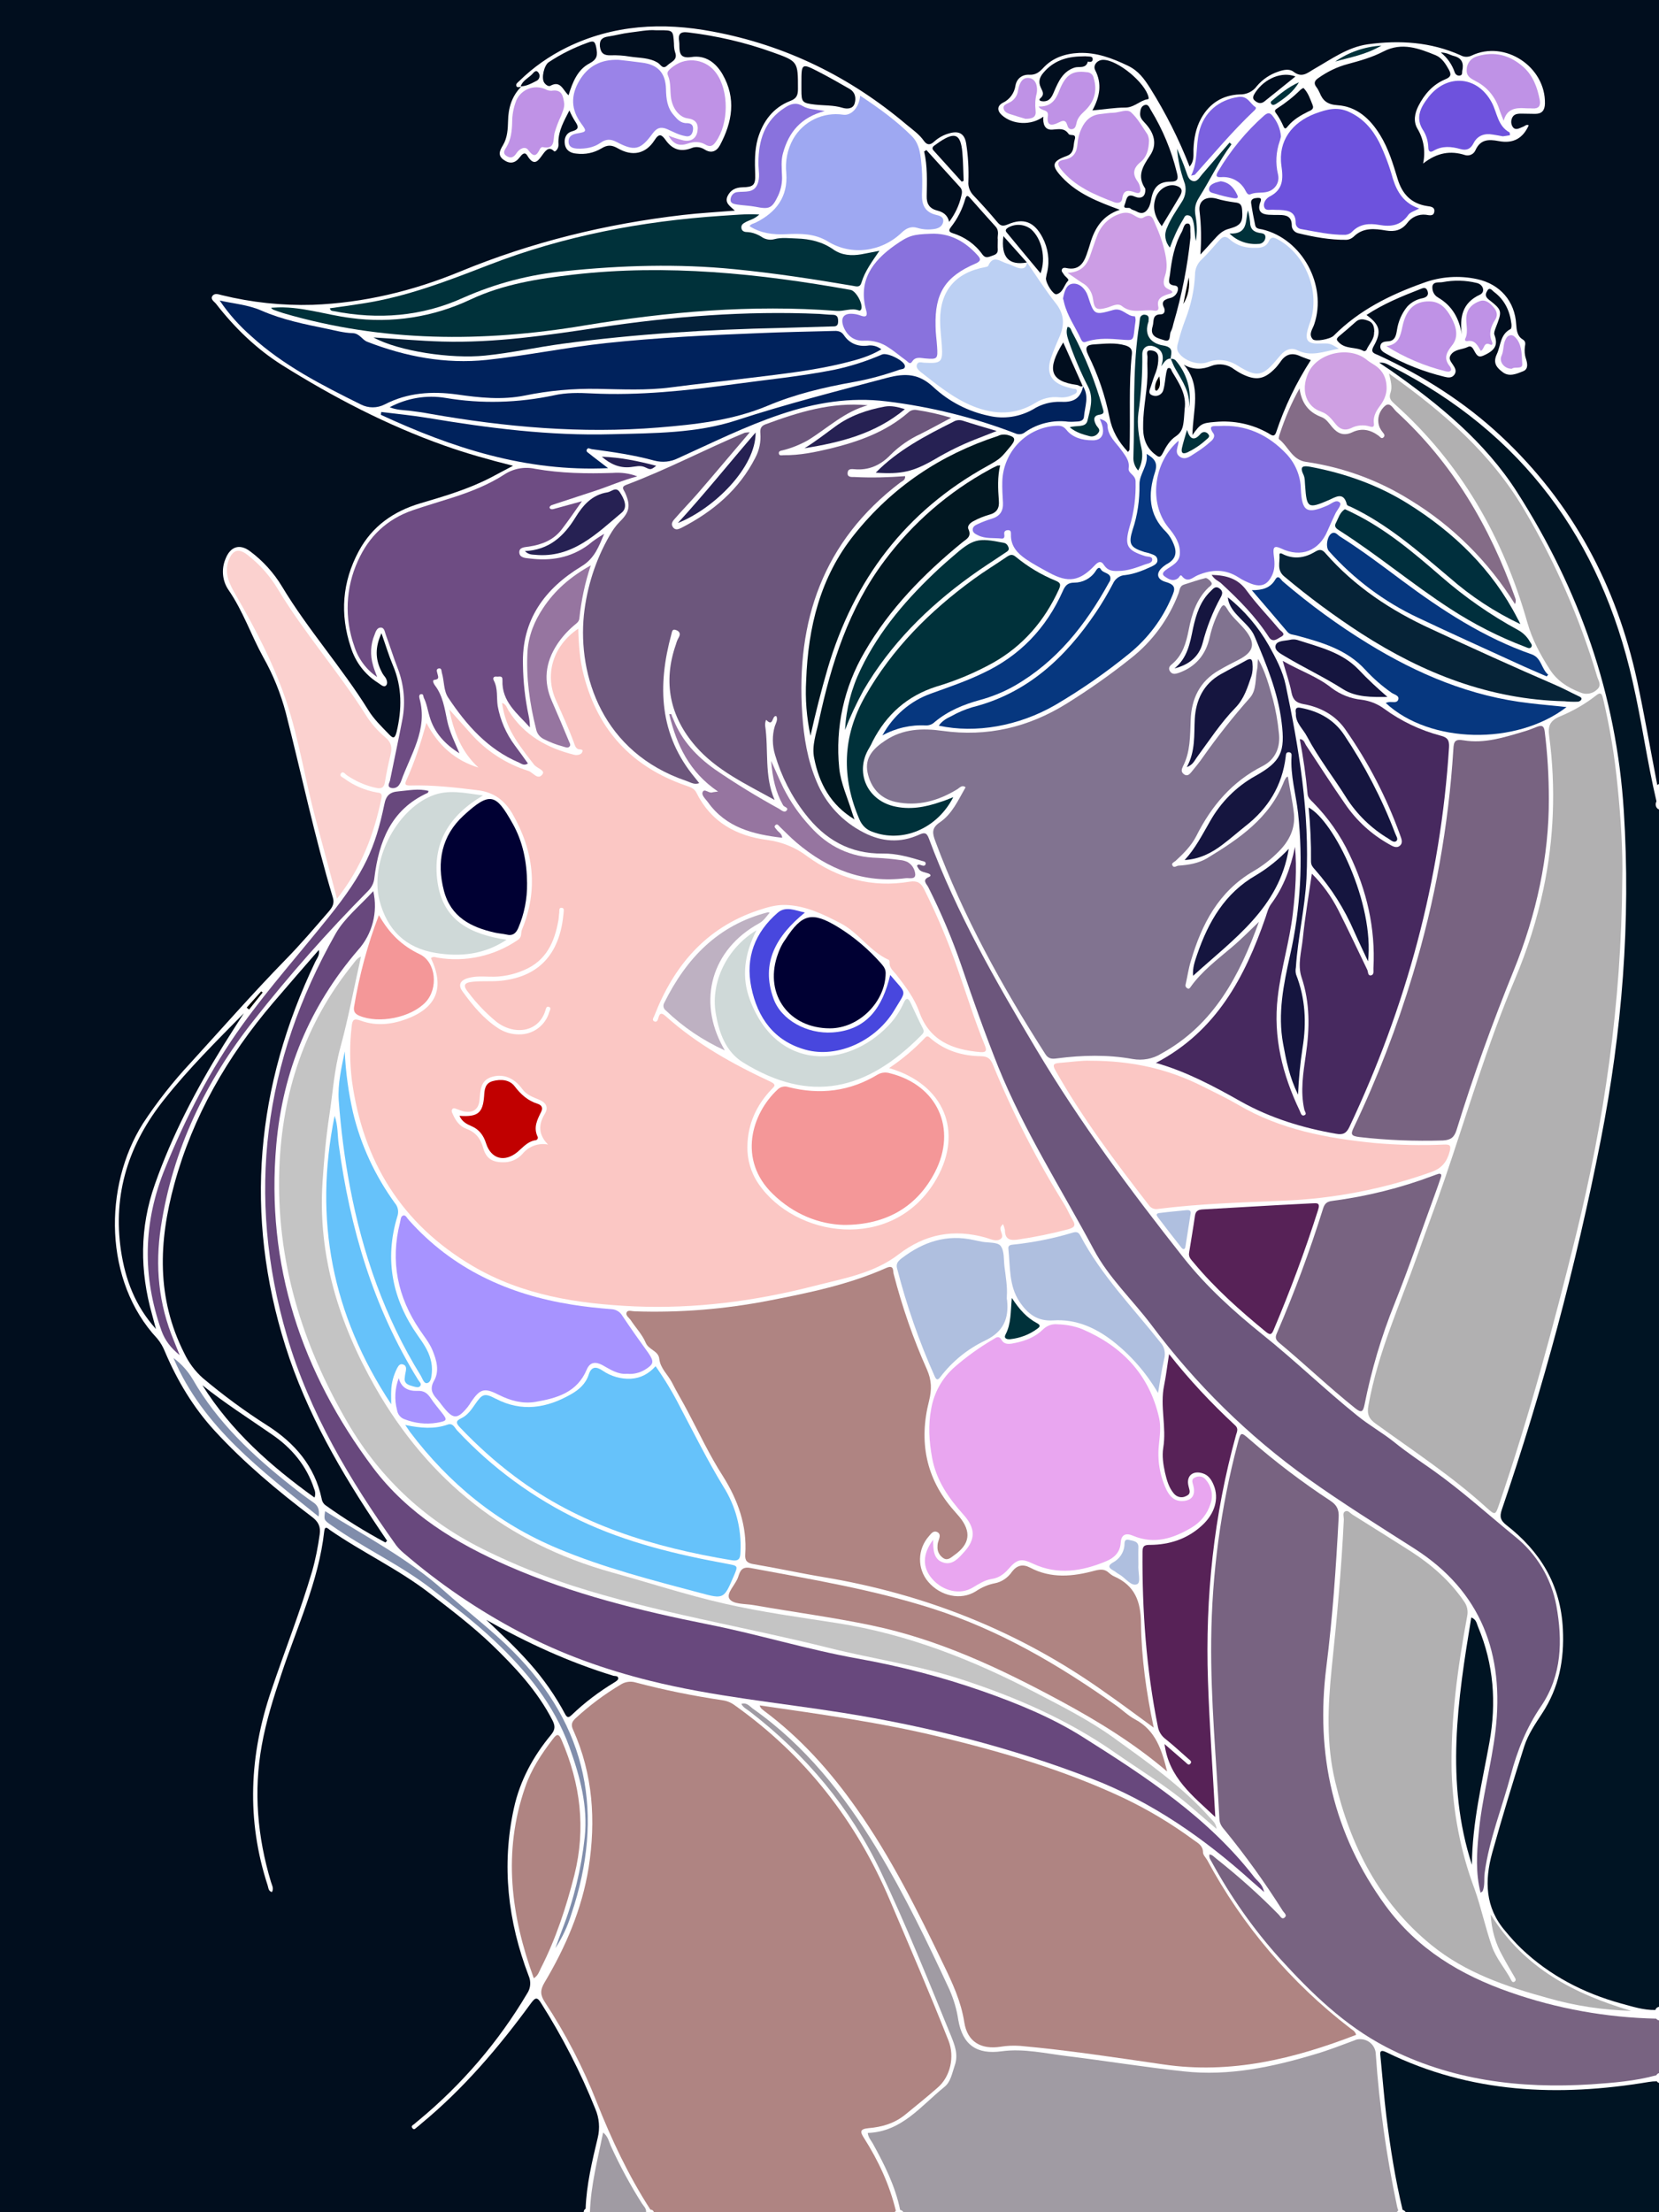 <?xml version="1.0" encoding="utf-8"?>
<!-- Generator: Adobe Illustrator 25.4.0, SVG Export Plug-In . SVG Version: 6.00 Build 0)  -->
<svg version="1.1" baseProfile="tiny" id="图层_1"
	 xmlns="http://www.w3.org/2000/svg" xmlns:xlink="http://www.w3.org/1999/xlink" x="0px" y="0px" viewBox="0 0 768 1024"
	 overflow="visible" xml:space="preserve">
<g>
	<polygon points="271.1,1024 273.1,1024 273.1,1024 	"/>
	<polygon points="299.1,1024 302.1,1024 302.1,1024 	"/>
	<path fill="#6C567C" d="M645.5,667.6c-5.6-4.5-11.8-7.9-17.4-12.5c-14.9-12-28.7-25.4-43.7-37.4c-13.3-10.7-25.9-22.1-36.5-35.5
		c-24.4-30.9-47.9-62.5-68.1-96.4c-18.8-31.5-37-63.2-49.8-97.7c-1.1-3-2.3-2.7-4.6-1.7c-8.6,3.9-17.2,3.3-25.5-1
		c-9.9-5-17.7-13.4-21.9-23.7c-4.2-9.9-5.9-20.4-6.6-31c-3-43.4,9.7-80.2,45.3-107.3c0.9-0.7,2.5-1.1,2.3-3
		c-7.8,0.6-15.7,0.8-23.5,0.4c-1.4,0-3.4,0.2-3.1-2.1c0.2-1.8,1.8-1.6,3.2-1.5c6.6,0.6,12.1-1.9,16.6-6.6c4-4,8.7-7.3,13.9-9.7
		c4.6-2.3,9.1-4.8,14.2-7.5c-5.2-1.6-10.5-2.8-15.8-3.6c-1.5-0.3-3,0.1-4.1,1.2c-10.4,9-22.9,13.4-35.9,16.6
		c-7.1,1.7-14.3,3.2-21.7,3.1c-0.8,0-1.9,0.4-2.2-0.6c-0.4-1.4,1.1-1.5,1.9-1.7c4-1,7.9-2.6,11.5-4.6c9.1-5.6,17-13.3,27.7-16.2
		c-16.8-1.6-32.1,3.2-47.3,8.8c-2.2,0.8-2.6,2.2-2.4,4.3c0.3,3.8-0.5,7.7-2.3,11.1c-7.5,14.8-19.6,25-34.2,32.5
		c-1.4,0.7-2.9,1.3-4-0.3s0-2.9,1-4c3.4-3.9,7-7.6,10.4-11.5c8-9.2,15.8-18.6,24.2-28.4c-0.8,0-1.5,0.1-2.3,0.2
		c-18.4,7.7-36.1,17.1-54.8,24.1c-2.7,1-1.3,2.2-0.6,3.7c2.6,5.9,2.1,8.9-2.5,13.4c-1.9,1.9-3.4,4.1-4.7,6.4
		c-6.5,11.3-10.5,23.8-11.9,36.8c-2.8,28,8.5,63.6,47.5,76.8c1.8,0.6,3.6,1.9,5.9,1c-0.7-0.9-1.3-1.6-1.9-2.4
		c-16.7-20-17.5-42.7-11-66.5c0.3-1,0.3-2.6,2-2c1.6,0.5,2.5,1.6,1.4,3.5c-0.6,1-1,2.1-1.3,3.2c-6.1,17.4-2.8,33.4,9.1,47.1
		c9.8,11.3,23.5,17.6,36.6,24.9c-4.9-11.2-2.7-23.1-4.4-34.5c-0.1-0.9,0.3-2.8,0.6-2.5c3.3,3.5,2.5-2.4,4.6-1.8
		c0.8,1.6-0.2,3.2-0.7,4.6c-1.3,4.3-1.2,9,0.1,13.3c2.9,9.9,7.6,19.2,14,27.4c9.1,11.8,20.6,18.5,35.9,18.3
		c6.2-0.1,12.2,1.6,18.1,3.4c0.7,0.2,1.9,0.3,1.7,1.4c-0.2,1.1-1.2,0.9-2,0.6c-0.7-0.2-1.5-0.7-2,0.3c1.3,2.4,1.3,2.4,5.2,3.5
		c1,0.3,1.6,1.1,0.4,1.6c-3.4,1.4-1.2,3.2-0.4,4.7c6,11.9,11.2,24.2,15.5,36.8c5.3,15.6,10.8,31.1,16.9,46.4
		c12,29.7,29.3,56.6,44.3,84.7c6.9,13,17.9,23.2,26.7,34.9c20.4,27.3,44.8,51.3,72.5,71.1c16,11.4,32.7,21.8,49.3,32.4
		c30.9,19.8,41.6,48.9,37.4,84.3c-1.9,16-6.4,31.7-7.8,47.8c-0.9,9-1.4,18,0.9,27.1c0.5-0.4,0.9-0.5,1-0.8c1.1-2.7,0.5-5.6,0.9-8.4
		c2.1-15.6,8.1-30.2,12.1-45.3c3-11.3,7.3-22,14-31.8c9.7-14.3,10-30.4,7.1-46.5c-2.3-12.6-9.1-24-19.1-32
		c-12.5-10.2-24.5-21.1-37.7-30.5C657.6,676.5,651.3,672.3,645.5,667.6z"/>
	<path fill="#001423" d="M681.4,863.2c0.1-19.3,4.7-37.9,8.1-56.7c3.3-18.3,2-36.1-5.2-53.3c-0.7-1.6-0.8-3.6-3.2-4.5
		C674.8,786.9,669,825.1,681.4,863.2z"/>
	<path fill="#B1B0B1" d="M672,820c-0.5-24.2,2.8-48.2,7.2-71.9c0.5-2.4,0-4.9-1.5-6.9c-6.5-9.5-15-16.9-24.6-23.1
		c-9-5.7-18-11.4-27-17c-1.1-0.7-2.1-2.2-3.4-1.5s-0.6,2.4-0.6,3.7c-1.1,23-3.2,45.8-5.6,68.7c-1.8,17.6-2.6,35.2,1.6,52.7
		c7.1,29.8,20.4,56,44.5,75.6c15.8,12.9,34.8,19.3,54.1,24.6c12.5,3.6,25.4,5.5,38.4,5.9c-26.1-7.8-49.4-19.5-65-44.6
		c0.3,6.8,2.2,13.5,5.6,19.4c1.7,3.2,3.6,6.4,5.4,9.5c0.4,0.7,1,1.5,0,2.2c-0.8,0.5-1.3-0.2-1.5-0.7c-2.8-5.4-7-10-9-15.8
		c-3-8.6-4.9-17.7-7.9-26.2C676.1,857.1,672.6,838.6,672,820z"/>
	<path fill="#262153" d="M286.9,227.8c-1.8-2.7-3.8-0.2-5.7,0.1c-7.2,1.1-11.4,6.1-14.8,11.6c-5.4,8.8-12.3,15.1-23.5,15.6h0.1
		c1.6,1.6,3.1,1.6,4.6,1.7c17.3,1.7,28.5-9.7,40.2-19.5C290.8,234.8,288.9,230.8,286.9,227.8z"/>
	<path fill="#262153" d="M418.9,189.4c-3.5-1.1-6.3-1.7-9.3-1.2c-8.2,1.5-16.1,4.2-22.9,9.2c-4.7,3.4-9.2,7-14.3,10.1
		C388.9,204.8,405.1,200.9,418.9,189.4z"/>
	<path fill="#00313A" d="M495.2,197.8c3.1,2.5,6.2,3.3,9.2,4.1c1.5,0.4,3.1-0.2,4-1.5c1.2-1.5-0.1-2.3-0.8-3.4c-1.2-2-1.9-4.5,1.2-5
		c2.9-0.4,2-1.7,1.6-3.3c-3.4-12.2-8.1-23.9-14.1-35c-0.5-0.9-0.6-2.3-2.1-2.4c-0.9,2.4-0.1,4.6,0.6,6.8c2.5,7.2,5.5,14.3,9,21.1
		c2.6,5.3,0.8,10.5-0.4,15.6C502.5,198.1,498.5,196.7,495.2,197.8z"/>
	<path fill="#262153" d="M349.8,200.2c-12.5,14.5-23.8,28.6-36,41.9C330.6,235.4,349.9,216.4,349.8,200.2z"/>
	<path fill="#262153" d="M303.8,215.6c-8.4-2.2-16.6-3.9-25.2-4.2c3.8,3.3,8.1,5.4,13.4,4.8c2.1-0.2,4.3-0.9,6.4,0
		C301.2,217.5,301.2,217.6,303.8,215.6z"/>
	<path fill="#00313A" d="M467.6,619.9c4.7-0.5,9.1-2.2,12.8-5c1.4-1,1-1.7-0.3-2.4c-4.7-2.5-8.1-6.2-11.7-11.7
		c-0.6,6.6-0.3,12-2.9,16.9C464.5,619.6,466.2,620,467.6,619.9z"/>
	<path fill="#AFBFDF" d="M537.2,621.4c-12.8-16.2-27.4-31-37.1-49.5c-0.9-1.7-1.9-1.8-3.6-1.3c-8.9,2.7-18.1,4.5-27.4,5.5
		c-1.2,0.1-2.5,0.3-2.3,1.9c0.9,8.4,0.2,17.2,5.2,24.6c3.7,5.5,8.2,9.1,15.6,8.6c10.4-0.7,19.5,3.3,27.7,9.7
		c8.4,6.6,15.4,14.7,20.8,23.9c0.9-5.2,1.6-10.5,2.8-15.6C539.7,626.4,539.1,623.5,537.2,621.4z"/>
	<path fill="#AFBFDF" d="M522.7,712.8c-2.6-0.6-2,1.7-2.2,2.9c-0.4,3.2-2.4,6-5.2,7.5c-2.3,1.3-2.4,2.4,0,3.7c1,0.5,1.9,1.4,2.9,1.9
		c2.8,1.6,5.5,5.7,8.2,4.5c1.9-0.8,0.3-5.8,0.6-9.1c0-2.5-0.1-5.1,0-7.8C527.2,713.4,524.7,713.3,522.7,712.8z"/>
	<path fill="#010E1E" d="M498.6,178.2c0.9,0.1,1.6,1.1,2.6,0.5c-3-6.7-6-13.5-9-20.2C484.5,170.9,485.9,176.5,498.6,178.2z"/>
	<path fill="#AFBFDF" d="M466.1,599.8c0.3-4-0.5-8.8-1.1-13.5c-0.4-3.3,0-7.3-1.8-9.6c-1.4-1.8-5.6-1.4-8.5-1.9
		c-1.3-0.3-2.6-0.5-3.9-0.8c-12.5-2.8-23.3,0.8-33.2,8.3c-1.7,1.3-3,2.5-2.3,4.9c4.4,17.1,10.2,33.8,17.4,49.9
		c0.8,1.8,1.5,1.8,2.6,0.3c5.5-7.2,12.6-13,20.8-16.9c8.5-4.1,11-10.2,10.1-18.7C466,601.3,466.1,601,466.1,599.8L466.1,599.8z"/>
	<path fill="#CFD9D8" d="M175.7,416.9c3.5,13.4,11.9,21.9,26,24.2c11.6,1.9,22.5,0.7,32.8-6.1c-16.4-2.5-29.5-8.6-32-27
		c-2.4-17.6,5.2-30.4,21.1-39.8c-8.8-1.2-16.3-2.9-23.8,0.2C183.2,375.2,171.1,399,175.7,416.9z"/>
	<path fill="#000033" d="M244,408.8c-0.1-9.8-1.9-19.2-6.8-27.8c-7.6-13.4-10.2-14.9-22.6-3.5c-10.1,9.3-12.6,21.4-9.1,34.8
		c3.2,12.2,12.5,16.9,23.6,19.4c1.8,0.4,3.6,0.5,5.4,0.9c2.8,0.7,4.3-0.5,5.4-3C242.7,423.1,244.1,416,244,408.8z"/>
	<path fill="#F49798" d="M166.4,470.2c9.1,3.8,23.9,0.8,30.6-6.3c6-6.3,4.9-18.6-2.7-22.2c-8.2-3.9-14.1-9.6-18.9-18.1
		c-5.3,13.7-9.1,28-11.5,42.5C163.6,468.2,164.3,469.3,166.4,470.2z"/>
	<path fill="#C4C4C4" d="M515.3,804.2c-11.2-8-23.6-14.3-35.9-20.7c-29.1-15.2-59.3-27.1-91.9-32.2c-17.4-2.7-35-5.1-52.1-9
		c-17.6-4-34.9-9.7-52.3-14.5c-48.3-13.5-84.6-42.2-109.4-85.7c-16.7-29.4-26.6-60.6-24.4-94.8c0.7-10.5,1.6-20.9,3.2-31.3
		c1.6-10.4,2.2-20.7,5-30.9c3.8-13.9,6.4-28,9.6-42.3c-2,0.8-2.8,2.4-3.8,3.6c-22.3,27.6-32.7,59.5-34,94.6
		c-1.5,42.3,10.4,81.1,31.6,117.5c15.5,26.6,37.2,46.3,64.8,59.6c12.7,6.2,25.9,11.5,39.3,15.9c38.9,12.5,79.3,18.9,118.8,28.8
		c20.3,5.1,41.2,8,61.1,14.5c25.2,8.2,49.4,18.7,71.3,34c11.6,8.1,23.8,15.4,34.6,24.6c3.9,3.3,7.7,6.7,12.3,10.6h0.1
		c-0.4-2.8-1.8-3.6-2.7-4.7C547.3,826.9,531.2,815.7,515.3,804.2z"/>
	<path d="M550.3,128.4l-2.5,12.3C550.1,137,550.9,132.6,550.3,128.4z"/>
	<path fill="#06377F" d="M533.2,262.2c-3.9,1.8-8,3.5-12.3,4c-2.5,0.1-4.7,1.7-5.7,4c-2.4,4.6-5,9-7.9,13.3
		c-14.2,21-31.8,37.5-57.3,43.9c-3.3,1-6.6,2.4-9.6,4.1c-2.1,1-4.2,2.1-5.8,4.4c17.1,3.7,36.9,0.2,53.8-9.5
		c12.1-7.1,23.6-15.1,34.4-23.9c8.6-7,15.3-15.9,19.6-26.1c1.6-3.6,2.2-5.6-2.7-7c-4.6-1.3-4.7-4.6-0.7-7.5c0.5-0.4,1.1-0.8,1.7-1.1
		c3.7-2.2,4.2-5.2,2.6-9c-0.8-2-1.9-3.9-3.4-5.5c-8.3-8-8.5-17.7-5.2-27.8c1.3-4.1,0-6.1-3.9-8.4c0.8,5.5-3.4,9.3-3.3,14.1
		c0.1,7.2-0.9,14.3-3.2,21.1c-2,6.5-1.1,8.1,5.4,10.2c1,0.3,2,0.4,2.9,0.8c1.4,0.5,3,0.9,3.2,2.8C536,260.7,534.6,261.5,533.2,262.2
		z"/>
	<path fill="#00313A" d="M403.8,385c13.8,5.3,29.9-1.2,37.5-16c-2.5,1-4.2,1.7-5.9,2.2c-7.2,2.5-14.5,3.8-22,1.9
		c-12.4-3.2-17.7-16.1-11-26.9c0.6-1,1.1-2,1.6-3.1c6.4-12.4,16-21,29.5-25.3c9.1-2.7,17.9-6.4,26.2-11c14-7.9,23.9-19.5,30.5-34
		c0.9-2.1,0.9-3-1.5-4c-6.6-2.7-12.8-6.4-18.4-11c-1.7-1.5-2.8-1-4.3,0c-5.1,3.5-10.4,6.7-15.3,10.3c-20.3,14.8-37.7,32.2-50.2,54.2
		c-10.6,18.7-11,37.7-2.6,57.1C399,382,401.1,384.1,403.8,385z"/>
	<path fill="#011721" d="M461.8,215.5c-1.2,0.6-2.4,1.1-3.6,1.8c-19.1,10.4-35.7,24.8-48.7,42.2c-16.6,22.1-24.7,47.7-30.4,74.2
		c-1.2,5.7-3.4,11.5-2.2,17.2c2.3,11.8,7.7,21.8,18.7,28.4c-0.4-1-0.8-2.1-1.1-3.1c-2.1-6.9-5.3-13.6-6-20.7
		c-1.9-18.7,2.2-37.5,11.8-53.8c11.5-19.9,27.3-36,45-50.5c1.9-1.6,4.7-2.6,3-6.3c-0.7-1.6,1.1-3.1,2.6-3.8c2.2-1.2,4.5-2.1,6.9-2.8
		c3.6-0.9,4.9-3,4.6-6.5c-0.4-5.5-0.7-11,0.6-16.4C462.5,215.5,462.2,215.5,461.8,215.5z"/>
	<path fill="#00313A" d="M434.8,263.1c-14.6,13.6-27.6,28.5-36.3,46.6c-4.3,8.8-6.8,18.4-7.3,28.2c2.4-6.3,5.3-12.4,8.5-18.3
		c12.5-21.4,29.6-38.4,49.5-52.8c5.2-3.8,10.8-7.3,16.1-10.9c0.9-0.6,2.2-1.2,1.5-2.7c-0.3-0.9-1-1.7-2-1.9c-12.3-2.5-14.3-2-24,6.5
		C438.8,259.5,436.8,261.3,434.8,263.1z"/>
	<path fill="#010E1E" d="M534.4,210.1c1.8,1.4,2.6,2.2,3.9-0.4c1.5-3,3.3-6,6.1-7.8c2.5-1.7,3.2-3.9,3.5-6.5c0.3-2,0.3-4,0.5-6
		c1-6.7-2.5-11.9-5.7-17.2c-0.5-0.8-0.6-2.2-1.9-1.8c-0.5,0.1-0.7,1.3-0.9,2.1c-0.5,2.6-0.6,5.3-1.3,7.8c-0.4,2-2.4,3.3-4.4,2.9
		c-0.3-0.1-0.5-0.1-0.7-0.2c-2.4-0.8-1.1-2.8-0.7-4.2c0.7-2.2,1.4-4.4,2.3-6.6c0.8-2.2,1.2-4.5,1.1-6.9c-0.1-2.4-2-3.1-3.8-3.1
		c-2.1,0-1.2,2-1.2,3.1c-0.1,2-0.1,4,0,6c0.2,8.5-2,16.9-2,25.4C529,201.9,530.1,206.6,534.4,210.1z"/>
	<path d="M534.8,180.6c0,0.1,0.7,0.3,0.8,0.2c1.8-1.7,1.5-3.7,1.1-6.6C535.1,176.5,534.4,178.4,534.8,180.6z"/>
	<path fill="#06377F" d="M509.6,263.5c-0.9-1.6-2,0.2-2.5,1c-2.2,3.3-5.9,5.2-9.8,5.2c-3.1,0-4.2,1.4-5.3,3.9
		c-7.7,17.3-20,30.1-37.2,38.1c-7.7,3.7-15.7,6.4-23.7,9.3c-9.7,3.4-17.7,10.4-22.6,19.4c6.2-3.4,13.2-5,20.2-4.6
		c1.5,0,2.9-0.5,4-1.6c6.1-5.1,13.3-8.1,21-10.2c5.5-1.5,10.7-3.6,15.7-6.4c19.8-11.3,33.2-28.4,44-48c0.2-0.3,0.4-0.6,0.5-0.9
		C514.9,265,510.7,265.6,509.6,263.5z"/>
	<path fill="#00313A" d="M549.5,199c-0.9,3.1-1.7,5.6-2.3,8.2c-0.5,2.1,0,3.3,2.5,2.2c3.1-1.5,6-3.4,8.6-5.8
		c0.8-0.7,2.2-1.5,0.9-2.8c-0.8-0.9-2.1-1.1-3.1-0.3c-0.1,0.1-0.3,0.3-0.4,0.4C552.8,204.3,550.8,203.3,549.5,199z"/>
	<path fill="#AFBFDF" d="M548.9,560.2L548.9,560.2c-3.8,0.4-7.6,0.7-11.4,1.2c-0.9,0.1-2.9,0.1-1.6,1.9c3.6,4.8,7.3,9.5,11,14.2
		c0.9,1.1,1.7,0.9,1.9-0.6c0.8-4.9,1.5-9.8,2.3-14.7C551.6,560.2,550.5,560,548.9,560.2z"/>
	<path fill="#AF8482" d="M515.8,729.7c-0.9-0.4-1.7-1-2.5-1.7c-1.9-1.8-3.9-1.6-6.4-1c-10.2,2.8-20.3,3.8-30.1-1.4
		c-3.3-1.7-6-1.1-8.3,1.9c-1.9,2.8-4.8,4.8-8.1,5.4c-3.1,0.6-6,1.9-8.7,3.7c-6.8,4.3-16.3,2.3-22-4.4c-5.2-6.1-5-15.1,0.3-21.1
		c1.1-1.3,2.2-2.9,4.1-1.8c1.6,1,0.7,2.7,0.3,4.1c-0.3,0.8-0.4,1.6-0.4,2.4c-0.2,2.2,0.9,4.3,2.8,5.5c2,1.2,3.5-0.4,4.9-1.4
		c7.3-5.1,8.1-10.8,2.5-17.7c-0.8-1-1.8-2-2.6-3c-13.1-14.8-16.3-32.1-11.5-50.8c1.3-5.3,1.2-9.5-1-14.5
		c-6.4-14.3-11.5-29.1-15.4-44.2c-0.4-1.4,0.3-4.4-3.4-2.8c-17.3,7.7-35.7,11.5-54.2,15.1c-20.5,4-41.3,5.7-62.1,5
		c-1.3,0-3.2-0.7-3.8,0.3c-0.9,1.5,1,2.6,1.8,3.8c2.3,3.5,5.3,6.6,6.9,10.4c1.4,3.4,5.9,3.7,6.3,7.5c0.5,4.4,3.9,7.2,5.8,10.8
		c2.3,4.6,5,9,7.4,13.6c5.3,10,10.1,20.3,16.2,29.8c7,11.1,11.3,23,10.4,36.3c-0.2,2.9,0.8,4,3.7,4.5c10.8,1.8,21.6,4.2,32.4,6
		c47.4,7.9,90.9,25.2,130.1,53.1c7.5,5.2,14.8,10.7,22.9,16.6c-3.5-16.5-5.7-32.4-5.9-48.4C528.1,741.2,525.3,733.9,515.8,729.7z"/>
	<path fill="#010E1E" d="M537.4,145.5c-4.2,0-3.1,3.2-3.8,5.5c-1.6,5,2.7,5.6,5.4,6.5c3.4,1.1,2.1-2.7,3.1-4.2
		c0.6-1.2,0.9-2.5,1.2-3.8c3.8-12.9,6.4-26.1,7.8-39.5c0-0.7,0-1.3,0-2c-0.2-1.6,0.4-4.2-1-4.5c-2-0.4-2.2,2.3-3,3.8
		c-3.5,6.2-4.7,13-5.5,19.9c-0.3,2.4-1.5,4.6,2.3,5c1.8,0.2,1.6,1.9,1,3.2c-0.7,1.4-1.9,2.3-3.4,2.6c-2.3,0.6-4.2,1.5-2.6,4.5
		C539.5,144,539,145.5,537.4,145.5z"/>
	<path fill="#00313A" d="M531.7,148.2c0.2-1.3,0-2.3-1.6-2.5c-1-0.2-2,0.4-2.3,1.4c0,0.2-0.1,0.3-0.1,0.5c-0.2,2-0.5,4-0.8,5.9
		c-2.6,19.2-1.6,38.5-2.2,57.8c-0.2,2.4,0.6,4.7,2.2,6.5c1.8-3.2,2.3-6.9,1.5-10.4c-1.2-5.4-2.1-10.8-1.4-16.3
		c1.3-8.9,1.9-17.9,1.8-26.9c-0.1-3.5,2.7-5.1,6-3.6s4.3,4.2,2.8,8.9c1.7-2.5,2.7-3.6,4.3-3.5c0.4-2.9,1.4-5.3-3.5-6.1
		c-5.5-0.9-9-4.7-6.7-11.1C531.7,148.6,531.7,148.4,531.7,148.2z"/>
	<path fill="#FBC7C4" d="M671.1,533c0.8-3-0.1-3.3-2.7-3.2c-10.6,0.5-21.3,0.2-31.9-0.7c-22.2-2.2-43.8-6.2-63.3-17.7
		c-5.5-3.2-11.2-5.9-16.8-8.7c-15.7-7.9-32.4-11.7-51.6-11.7c-3.7-0.2-9,0.6-14.3,1c-2.8,0.2-3.4,0.9-1.9,3.5
		c12.5,22.1,27.7,42.3,43.2,62.3c0.9,1.4,2.6,2.1,4.2,1.8c19.2-2.4,38.5-3,57.8-3.8c23.5-0.9,46.7-5.4,68.8-13.3
		C667.4,540.8,669.8,537.9,671.1,533z"/>
	<path fill="#826FE3" d="M493.7,199c-1.6-2-3.1-2-5-1.9c-13.6,0.9-24.2,12-24.7,25.6c-0.1,3.3,0.1,6.7,0.3,10
		c0.2,3.8-1.4,6.3-5.2,7.4c-2.2,0.7-4.4,1.5-6.5,2.5c-1.1,0.5-2.2,1.1-2.3,2.4c-0.1,1.6,1.3,2.2,2.5,2.8c3.4,1.7,7.2,1.1,10.8,1.5
		c1.4,0.2,1.5-1,1.3-2.1c-0.2-1.3,0.7-1.8,1.8-1.8c1.4,0,1.3,1.1,1.3,2.2c-0.1,5.2,3,8.5,6.9,11.2c3.4,2.3,7.1,4.3,10.8,6.3
		c8.8,4.8,14.1,4,21.1-3.4c1.5-1.6,2.9-2.4,4.3-0.1c1.6,2.4,3.6,2.8,6.4,2.7c4.5,0,8.5-1.5,12.5-3c1.3-0.5,3.4-0.6,3.4-2.3
		c0-1.6-2.2-1.2-3.3-1.6c-8.5-2.7-9.6-4.9-7.2-13.5c2.1-6.8,3-14,2.8-21.2c-0.2-3.1-3.6-3.5-3.2-6c0.5-3.6-1.7-5.9-3.5-8.5
		c-2.5-3.5-6.2-6.4-6.3-11.3c0-1.5-1.5-2.5-3.6-3c3,6.2,1.5,10.1-3.5,9.9C500.9,203.8,496.5,202.5,493.7,199z"/>
	<path fill="#572257" d="M552.7,584.6c9.8,11.8,21.3,22,33.1,31.7c1.8,1.5,2.8,1.9,3.8-0.7c7.7-18.2,14.6-36.7,20.6-55.6
		c1.1-3.4-0.6-3.1-2.8-3c-9.8,0.5-19.6,1-29.4,1.6c-7,0.4-13.9,0.8-20.9,1.2c-2,0.1-3.5,0.4-3.9,2.8c-0.8,5.7-1.8,11.4-2.7,17.1l0,0
		C550,582,551.6,583.2,552.7,584.6z"/>
	<path fill="#786381" d="M592.1,621.5c11.9,9.9,23.1,20.6,35.2,30.3c3,2.4,3.7,1.7,4.4-1.7c3.2-16,7.8-31.6,13.9-46.7
		c6.8-17,12.7-34.3,19-51.5c0.8-2.2,1.6-4.4,2.3-6.6c0.3-0.8,0.8-2.1-0.8-2c-1,0.3-1.8,0.6-2.6,0.9c-15.1,5.7-30.8,9.6-46.9,11.7
		c-2.4,0.3-3.4,1.3-4.1,3.5c-6.1,19.5-13.2,38.7-21.3,57.5C590.3,618.8,590.3,620,592.1,621.5z"/>
	<path fill="#010E1E" d="M521,159.9c-4.7-1.4-9.5-0.8-14.3-0.5c-3.5,0.2-4.8,1.1-2.9,5c4.5,9.1,7.8,18.7,9.8,28.7
		c1.2,6.3,4.1,11.3,8.6,16.1c0.4-0.6,0.7-0.9,0.7-1.1c0.5-14.8-0.5-29.6,1.1-44.4C524.2,161.3,522.8,160.5,521,159.9z"/>
	<path fill="#66C2FA" d="M258.3,716.8c21.2,8.9,43.5,14.6,65.7,20.5c11.1,3,11.1,2.9,15.7-7.8c2-4.7,2-4.7-2.9-5.6
		c-23.5-4.3-46.6-9.8-68.3-20.1c-21.4-10.2-40.7-24.3-56.9-41.7c-1.1-1.2-1.9-3.5-4.3-2.7c-6.2,2.2-12.4,1.7-19.7,0.2
		c1.2,1.7,1.6,2.4,2.1,3.1C207.8,686.7,230.4,705.2,258.3,716.8z"/>
	<path fill="#010E1E" d="M272.8,29.4c3.8-2,3.9-3.9,3.2-7.5c-0.6-2.9-1.3-3.1-3.8-2.2c-6.4,2.3-12.5,5.3-18.2,9.1
		c-2.1,1.4-3.5,7.3-2.1,9.4c0.7,1.1,2.1,2,2.9,1.5c4.8-2.6,5.7,2,8.4,4.4C265.1,37.8,267.5,32.2,272.8,29.4z"/>
	<path fill="#010E1E" d="M248.2,37.5c1.3-0.5,1.9-2,1.4-3.3c-0.1-0.2-0.2-0.3-0.3-0.5c-1.2-1.8-2.3,0-3.1,0.8
		c-1.8,1.7-4.3,2.9-5.2,5.5C243.7,39.9,245.9,38.7,248.2,37.5z"/>
	<path fill="#00313A" d="M639.5,21.1c-7.7,0.5-15.1,3-21.4,7.4C625,26.5,632.2,25.4,639.5,21.1z"/>
	<path fill="#010E1E" d="M282.7,25.6c3-0.1,6,0.1,8.9,0.6c4.4,0.7,9,0.4,13,2.9c1.3,0.8,2.2,3.3,4.4,1.1c1.8-1.7,4.9-2.4,3.5-6.1
		c-0.4-1.3-0.5-2.6-0.5-3.9c-0.4-6.2-0.4-6.2-6.7-6.2h-1.8c-3.5-0.3-7.8,0.6-12.1,1.1c-3.3,0.4-6.5,1.3-9.8,1.8
		c-2.8,0.4-4.1,1.5-3.9,4.5C278.1,24.7,279.6,25.7,282.7,25.6z"/>
	<path fill="#BF92E6" d="M255.3,42c-1,0-2-0.2-2.8-0.7c-5.2-2.3-11.2,0-13.5,5.2c0,0.1-0.1,0.2-0.1,0.3c-1.2,3.1-1.8,6.4-1.8,9.7
		c-0.1,4-0.5,8-2.6,11.5c-0.8,1.4-2.1,2.8,0,4.2c2.1,1.4,3.5,0.4,4.6-1.3c1.4-2.1,4-3.4,5.4-1.5c2.7,3.7,3.9,2.7,5.5-0.5
		c0.2-0.4,0.8-0.9,1.2-0.8c5.9,1.2,4.8-3.3,5.5-6.5c0.8-2.7,1.8-5.4,3-7.9c0.7-1.9,1.6-3.7,1.5-5.7C260.7,44.5,260.2,41.2,255.3,42z
		"/>
	<path fill="#010E1E" d="M284,775.7c-20.6-6.3-40-15.2-58.9-25.9c6.9,6.5,13.8,13,20.1,20.1c6.4,7.2,12,15.2,16.5,23.7
		c1,1.8,1.8,1.3,3,0.2c6-5.8,12.7-10.8,19.8-15.1c0.7-0.4,1.6-1.1,1.7-1.6C286.3,775.6,284.9,775.9,284,775.7z"/>
	<path fill="#BF92E6" d="M310.6,31.6c-1,0.9-2.1,1.8-1.4,3.3c1.5,3.5,0.9,7.2,1.5,10.8c0.8,4.7,3.8,8.6,7.7,9.1
		c3.6,0.5,5,2.4,4.5,5.8s-2.9,5.1-6.5,4.4c-2.4-0.6-4.7-1.3-6.9-2.2c2.3,4.2,5.2,4.9,8.8,3.7c2.8-1,5.6-1.1,8.2,0.4
		c2.3,1.4,3.6,0.6,4.9-1.3c6-8.4,6.1-23.5,0.2-31.7c-4.5-6.4-13.4-7.9-19.7-3.3C311.4,30.9,311,31.3,310.6,31.6z"/>
	<path fill="#9A83E8" d="M320.8,60.2C321.1,58,320,57,318,57c-2.9,0.1-4.5-1.8-6.1-3.7c-3.1-3.5-3.5-7.7-3.6-12.1
		c-0.2-7.5-3.8-11.3-11.1-12.2c-3.6-0.5-7.3-0.9-10.8-1.3l0,0c-8.2-0.3-14.3,2.9-18.3,9.8c-3.9,6.7-3.8,13.2,0.9,19.6
		c2.8,3.8,2.6,3.9-2,4.7c-2.2,0.4-3.9,1.4-3.8,3.8c0.1,2.6,2.1,3.1,4.3,3.2c3.7,0.1,7.4-0.5,10.5-2.7c2.5-1.8,4.7-1.8,7.4-0.4
		c8.3,4.4,11.1,3.8,16.7-3.9c1.9-2.6,3.8-3.3,6.8-2c2.7,1.2,5.4,2.7,8.4,3.2C319.3,63.5,320.5,62.4,320.8,60.2z"/>
	<path fill="#010E1E" d="M665.7,137.7c6.5,3.8,9.8,9.6,11,17.1c-1-8,0.2-14.6,8.4-18.4c2.6-1.2,1.6-4.7-1.4-5.4
		c-5.2-1.3-10.6-1.4-15.9-0.4c-1.7,0.3-4.2-0.4-4.7,1.9C662.9,134.7,663.9,136.7,665.7,137.7z"/>
	<path fill="#BF92E6" d="M685,139.4c-3,1.1-5.5,3-6.1,6.6s1.1,7.3-0.6,10.8c-0.4,0.8,0.3,1.2,1,1.1c3.6-0.7,4.8,2.2,6.2,4.5
		c1.8-0.7,1.2-4.4,4.4-2.9c1.3,0.6,1-1,0.7-1.5c-1.5-3.6-0.5-6.8,1.5-9.9c1.4-2.1,0.9-4.1-0.7-5.9
		C689.8,140.3,687.6,138.4,685,139.4z"/>
	<path fill="#AF8482" d="M556.9,857.4c0-3-2.2-4.2-4.2-5.6c-10.3-7.6-21.3-14.2-32.9-19.7c-27.1-12.7-55.6-21.1-84.6-28.1
		c-27.5-6.7-55.4-10.5-83.5-14.6c0.3,1.4,1.3,1.9,2,2.5c16.9,12.6,30.7,28,42.8,45.2c16,22.7,28.3,47.4,40.3,72.3
		c4.1,8.5,8.1,17,9.6,26.7c1.4,9,7.7,12.7,16.8,11.3c3-0.5,6-0.6,9-0.4c22.2,2,44.3,5.4,66.4,8.6c31.2,4.6,60.5-2.6,89.2-13.7
		c-0.5-1.8-1.8-2.3-2.8-3.1c-27.3-21-49.9-47.5-66.2-77.9C558,859.7,556.9,858.5,556.9,857.4z"/>
	<path fill="#BF92E6" d="M699.1,155.2c-1.5,0.3-2,1.6-2.5,2.8c-0.8,2.2-0.5,4.5-1.5,6.7c-1.3,2.7,1.3,6.1,4.8,6l0,0
		c1.2-1.2,5,0.5,4.8-2.2c-0.3-3.8,0-8-2.4-11.4C701.4,156.1,700.6,154.9,699.1,155.2z"/>
	<path fill="#A09BA3" d="M282.8,993.4c-0.9-2-1.3-4.5-3.6-6.3c-2.5,12.4-5.7,24.4-6.1,36.8h26c0.1-1.7-1.1-2.7-1.9-3.9
		C291.8,1011.5,287,1002.6,282.8,993.4z"/>
	<path fill="#BF92E6" d="M649.2,151.3c-0.9,4.2-1.7,8.2-7.4,8.9l0,0c8.4,5.3,17.6,9.2,27.2,11.6c0.9,0.2,2.1,0.5,2.7-0.4
		c0.2-0.3-0.1-1.3-0.5-1.8c-3-3.6-1.7-6.3,0.9-9.6c3.4-4.1,2-8.9-0.3-13.1c-2.2-4-5-7.4-10.3-7.4
		C654.9,139.5,650.9,143.1,649.2,151.3z"/>
	<path fill="#010E1E" d="M673.4,33.4c0.3,1,1.2,1.7,2.2,1.6c1.5-0.1,1.2-1.2,1.3-2.1c0.8-3.5,0-6-3.9-7c-1.7-0.4-3.2-1.6-6-1.6
		C670,26.7,672.2,29.9,673.4,33.4z"/>
	<path fill="#6E52DD" d="M661.4,44.8c-1,1.3-2,2.7-2.8,4.1c-2,3.6-2.3,7.2-0.1,10.9c1.7,2.5,2.6,5.4,2.7,8.4c0,1.8,0.8,2.6,2.4,1.6
		c4.1-2.4,8.2-2,12.5-0.8c2.8,0.8,4.7,0,6.1-2.8c1.8-3.5,5.1-4.6,8.9-3.9c1.5,0.2,2.9,0.5,4.6,0.8c1-0.1,2.1-0.3,3.3-0.5
		c0,0,0-1.1-0.2-1.3c-5.5-3-5.7-9.1-8.2-13.8C684.1,35.2,670.1,33.9,661.4,44.8z"/>
	<path fill="#BF92E6" d="M683,37.5c5.3,2.6,9.2,7.3,11,12.9c0.6,1.9,1.4,3.7,2.1,5.5c1.4-5.4,5.3-6.1,9.8-5.8c1.2,0.1,2.3,0,3.5,0.1
		c2.9,0.2,3.9-1.2,3.4-3.9c-1.1-5.8-3.1-11.3-7.6-15.3c-6.1-5.4-13.2-7.4-21.2-5c-2.8,0.7-4.9,3.1-5,6
		C678.7,35.2,680.6,36.2,683,37.5z"/>
	<path fill="#E9A6F0" d="M536.6,656.4c-4.5-20.1-17.2-33.3-35.7-41.2c-3.6-1.4-7.4-2.1-11.3-2.2c-2.5-0.3-4.9,0.6-6.7,2.3
		c-3.5,3.5-8,5.3-12.8,6.3c-2.3,0.5-5,1.1-6.4-1.3s-2.6-1.1-4-0.3c-6.3,3.7-12.3,8-17.8,12.8c-5.7,5-9.5,11.8-10.8,19.2
		c-1.5,7.7-1,15.2,0.4,22.8c1.9,10.4,7.6,18.6,14.5,26.3c5.7,6.3,5.6,11.5,0.4,17.2c-2.5,2.8-5.4,6.3-9.6,5
		c-4.5-1.3-4.9-5.7-4.8-10.6c-5.1,6.7-5,13-0.4,18.2c5,5.7,13,7.5,18.8,3.9c2.7-1.6,5.4-3.4,8.6-3.9c3.4-0.5,5.8-2.3,7.9-4.7
		c3.9-4.5,5.9-5,11.3-2.4c11.5,5.4,22.7,3.5,33.8-1.1c3.7-1.5,6.5-4.1,6.8-8.5c0.2-4.1,2.6-4.7,5.8-3.3c9.8,4.1,18.6,1.2,27-3.8
		c4.2-2.5,7.4-6.4,8.8-11.1c1.3-3.7,0.5-7.8-2-10.8c-1.2-1.8-3.5-2.3-5.4-1.2c-1.8,0.9-0.8,2.5-0.5,4c1,4.2-0.9,6.7-5.2,6.8
		c-3.7,0.1-5.8-2.2-7.3-5.2c-3.1-6.5-4.3-13.7-3.5-20.9C536.9,664.7,537.5,660.5,536.6,656.4z"/>
	<path fill="#BEB1C2" d="M355.4,422.3c-23,5.9-37.7,21.3-47.9,41.9c-0.7,1.2-0.4,2.7,0.7,3.5c8,7.7,17.2,13.9,27.3,18.5
		c-0.2-0.4-0.4-0.9-0.7-1.3c-12.1-21.8-5.4-45.4,16.6-57.5c2.2-1.2,3.3-3.1,4.9-4.9C356,422.4,355.7,422.2,355.4,422.3z"/>
	<path fill="#66C2FA" d="M183.9,633.2c0.6-1.1,1.3-2.1,2.7-1.6c1.4,0.4,1.5,1.7,1.3,2.9c-0.3,1.3-0.5,2.6-0.6,3.9
		c0.1,2.3,2.1,2.8,3.9,3.3c1.1,0.3,2.6,0.8,3.3-0.1c0.9-1.1-0.5-2.1-1-3c-20.7-33.4-31.5-70.2-36.7-108.8c-0.6-4.3-0.3-8.9-1.9-13.3
		c-9.7,47.9-1.3,91.9,26.2,133.5c0-2.9-0.1-4.5,0-6.2C181.2,640.1,182.2,636.5,183.9,633.2z"/>
	<path fill="#A793FF" d="M288,608.9c-1-1.7-2.9-2.8-4.9-2.9c-6.1-0.5-12.3-1.1-18.3-2.1c-29.5-4.7-55.3-16.5-75.5-39.1
		c-0.8-0.8-1.4-2.4-2.5-2.2c-1.4,0.3-1.3,2.1-1.6,3.2c-4.6,18-1.2,34.6,9.2,49.9c2,3,4.4,5.9,5.8,9.3c1.9,4.6,3.3,9.5,0.8,14
		c-2.1,3.7-1.1,6,1.3,8.6c1.1,1.2,2,2.6,3.1,3.9c4.4,5.5,6.4,5.5,11-0.1c0.6-0.8,1.2-1.6,1.7-2.5c4.2-6.1,6.1-6.7,12.9-3.2
		c5.4,2.7,11,4.2,16.9,3.2c9.9-1.7,19.2-4.3,23.7-14.9c1.5-3.6,4.1-3.8,7.3-2.1c3.6,2,7.1,4.4,11.4,4c2.9,0.3,5.8-0.4,8.3-1.9
		c4-2.5,4.3-3.6,1.7-7.5C296.1,620.7,292,614.9,288,608.9z"/>
	<path fill="#AF8482" d="M349,743c18.2,3.2,36.5,5.6,54.6,9.4c31.1,6.5,59.5,19.9,87.3,34.9c17.4,9.4,34.2,19.7,49.4,32.7
		c-2.4-9.7-5.2-19-14.8-24.1c-3.2-1.7-5.9-4.4-8.9-6.5c-26.3-18.7-54-34.9-84.9-44.8c-27.5-8.8-55.9-13.5-84.2-18.8
		c-4.2-0.8-4.9,1.5-5.8,4.2c-1.2,3.6-5.7,7.5-4,10.1C339.4,742.7,345,742.3,349,743z"/>
	<path fill="#66C2FA" d="M278.9,634.4c-3-2-5.2-1.9-6.4,2c-1.4,4.2-4.5,6.9-8.2,9c-11.2,6.4-22.7,8.3-34.7,2.1
		c-5.4-2.8-6.3-2.4-9.8,2.7c-1.7,2.5-3.5,5-6.3,6.3s-2.3,2.4-0.5,4.3c7.8,8.2,16.2,15.8,25.3,22.6c29.8,22.5,64.3,32.8,100.4,38.8
		c4,0.7,4-1.6,4.1-4.2c0.5-10.6-2.3-21-8-30c-7.3-12-13.5-24.5-20-36.8c-3.3-6.5-7.1-12.8-11.3-18.8c-3.2,3.5-6.8,5.5-11.5,5.8
		C287.5,638.4,282.8,637.1,278.9,634.4z"/>
	<path fill="#817390" d="M483.9,487.9c1.5,2.4,3.3,2.3,5.5,2c11.6-1.5,23.3-1.8,34.9,0.3c4.6,0.8,9.3,0,13.3-2.5
		c24.4-13.4,36.2-36.1,45.2-61c-4.2,4-8.2,8.1-12.6,11.8c-6.7,5.7-13.8,11-19,18.3c-0.4,0.6-0.8,1.1-1.5,0.7s-1.1-1-0.8-2
		c0.8-3.5,1.3-7.2,2.4-10.7c5-17,12.8-32.1,28.9-41.5c4.3-2.5,8.3-5.6,11.8-9.2c4.8-4.8,7.7-10.6,7-17.5c-0.6-5.6-1.9-11.3-2.8-17.1
		c-0.5,0.2-0.7,0.2-0.7,0.3c-0.4,0.5-0.7,1.1-1,1.7c-6.6,17.1-20.8,26.7-35.6,35.7c-4,2.4-8.7,3.2-13.4,3.5c-0.9,0.1-2,1.2-2.7,0
		s0.7-1.6,1.4-2.2c3.7-3.4,7.3-7,9.6-11.5c7-13.9,16.5-25.2,30.7-32.4c6-3.1,8.4-8.8,7.5-15.6c-0.5-5.1-1.4-10.2-2.7-15.2
		c-1.8-6.4-3.5-12.9-6.9-18.8c-0.3,1.6-0.1,3.1-0.4,4.6c-1,4.5-0.2,9.7-3.3,13.3c-7.7,8.7-15,17.9-21.7,27.4
		c-1.7,2.5-3.6,4.8-5.5,7.1c-0.8,1-1.9,2.1-3.4,1s-1.1-2.3-0.5-3.6c3.5-6.8,3.3-14.1,3.6-21.4c0.3-9.9,4.2-18.1,13.2-23.2
		c2.9-1.7,5.8-3.2,8.8-4.7c7.5-3.8,8.3-7.8,2.9-14.3c-2.7-3.2-6-5.8-8.1-9.5c-1.4-2.4-2.1-1.7-3.2,0.3c-2.2,4.1-3.8,8.5-4.8,13
		c-1.8,8.1-6.5,13.7-14.4,16.5c-1.5,0.5-3,0.8-4-0.8c-1-1.6,0.1-2.6,1.1-3.4c4.9-4.2,6.4-9.8,7.6-15.8c1.4-7.2,3.6-14.2,9.2-19.6
		c0.7-0.6,2-1.3,1.2-2.4c-0.6-0.9-2-2.1-2.7-1.9c-3.4,0.8-6.6,2-9.9,3c-2,0.6-2,2.6-2.5,4c-4.5,11.9-12.2,22.4-22.2,30.2
		c-9.5,7.6-19.5,14.6-29.8,21c-17.6,10.9-36.6,15.4-57.3,12.5c-9.2-1.3-18.3-1-26.5,4.5c-5.3,3.5-9.6,7.8-8.2,14.7s5.7,12.1,13,13.7
		c10.3,2.2,19.8-0.5,28.6-5.9c1.2-0.8,2.2-2.1,3.8-0.9c-3.4,5.9-6.2,12.4-12,16.3c-3.8,2.6-3.4,5-2,8.7
		C445.9,424.1,463.8,456.5,483.9,487.9z"/>
	<path fill="#66C2FA" d="M163.4,514.9c-2.1-9.3-3.4-18.7-3.8-28.2l0,0c-1.5,7.5-3.3,14.8-2.8,22.6c1,13.5,2.7,26.8,5.2,40.1
		c5.9,31,16.1,60.4,32.8,87.4c0.8,1.3,1.4,3.8,3,3.4c1.8-0.5,1.9-2.9,2.1-4.7c0.2-2.2,0-4.3-0.6-6.4c-1.1-4.1-3.5-7.5-5.9-10.9
		c-11.8-16.8-15.5-35.1-9.5-55c0.8-2.2,0.4-4.6-1.1-6.3C173.6,544.2,167,530,163.4,514.9z"/>
	<path fill="#A793FF" d="M187.4,657c4.7,1.8,9.7,2.4,14.7,1.6c5.1-0.9,5.2-1.2,2.1-5.1c-1.6-2.1-3.4-4.1-4.8-6.3
		c-1.5-2.2-3-3.5-6-3.4c-4,0.2-7.6-1.1-8.8-5.9c-1.8,4.7-2.1,9.9-0.8,14.8C184.1,654.7,185.5,656.4,187.4,657z"/>
	<path fill="#000033" d="M359.7,442.8c-5.7,17.8,5.7,33.2,24.5,33.2l0,0c13.5,0,25.7-12.3,25.8-25.6c0-1.9-1-3.1-2-4.3
		c-5.8-6.6-12.6-12.4-20.1-17c-12-7.3-16.6-6.2-24.3,5.7C361.8,437.2,360.6,440,359.7,442.8z"/>
	<path fill="#FBC7C4" d="M197.4,334.6c-2.7,9.6-5.5,18.3-9.3,26.6c-0.9,2-0.4,2.4,1.8,2.4c10.5-0.3,20.9,0.9,31.3,2.2
		c7.5,0.9,12.5,4.8,16.1,11c9.8,17.2,12,35.1,4.3,53.6c-0.6,1.5,0.2,3.3-1.9,4.7c-10.8,7.4-24.1,10.4-37.1,8.2
		c-1-0.2-2.1-0.7-3.1,0.2c6.5,13.8,2.6,23.1-11.6,28.3c-6.9,2.5-14,3.2-21,0.6c-3.1-1.1-3.8-0.4-4.1,2.8c-1,8.3-0.9,16.6,0.1,24.9
		c5.1,37.4,23,66.5,55.9,85.9c23.1,13.6,48.6,17.5,74.8,18.7c28.2,1.2,55.8-2.4,83.1-9.4c13.6-3.5,27.7-5.8,39.2-14.6
		c12.3-9.5,25.6-12,40.5-7.8c2,0.6,4.4,1.8,6.3,0.9c3-1.4-0.5-4.1,0.7-6.1c0-0.1,0.2-0.2,0.9-1.1l0,0c0.4,0.8,0.7,1.7,0.9,2.7
		c0,4.8,2.8,5,6.5,4.4c7.6-1.1,15.1-2.7,22.5-4.6c2.8-0.8,4.2-1.5,2.3-4.5c-1.3-2.1-2.2-4.5-3.5-6.6c-12.9-20.8-24.1-42.6-33.4-65.3
		c-1.1-2.7-2.4-3.7-5.4-3.8c-8.5-0.1-16.4-2.4-23.1-8c-0.9-0.7-1.6-1.9-2.8-0.6c-5,5.3-10.6,10-16.7,14.1c1.5,0.5,2.2,0.7,2.8,0.9
		c24,8.4,31.6,30.5,18.1,52.1c-20.1,32.2-64.5,25.4-81.4,0.5c-3.5-5.1-5.3-11.3-5.1-17.5c0.2-10.1,4.1-18.7,11-26
		c1.3-1.4,2.8-2.2-0.3-3.7c-17.4-8.1-34.1-17.4-48.5-30.3c-1.6-1.4-2.7-1.9-3.4,0.7c-0.2,0.8-0.6,2.3-1.9,1.7
		c-1.3-0.6-0.3-1.8,0-2.6c9-23.1,23.8-40.7,48-48.8c4.2-1.4,8.5-2.7,13-2.5c9.3,0.4,17.2,4.3,25.3,8.5c8.4,4.4,13.5,13,22.2,16.9
		c0.3,0.1,0.5,0.9,0.4,1.3c-0.1,2.5,1.8,3.9,3.1,5.5c4.2,5.4,8.4,10.9,10.7,17.4c4.7,13.2,15.3,17.4,28.1,18.5
		c3.4,0.3,3-1.2,2.1-3.4c-4.6-11.2-8.2-22.9-12.2-34.3c-4.4-12.9-9.7-25.5-15.8-37.7c-1.5-3-3.2-4-6.6-3.5
		c-17.6,3-33.5-1.5-47.6-11.8c-5.4-4.1-11.7-6.6-18.4-7.5c-14.2-1.8-26-8.2-32.7-21.7c-1.1-2.3-3.1-2.8-5.1-3.5
		c-24.7-8.6-40.5-25.4-47.1-50.8c-1.9-7-2.4-14.3-2.6-21.8c-11.6,7.8-15.7,21-10.4,33c2.9,6.5,5.9,13,8.4,19.8
		c0.4,1.1,0.6,2.2,1.8,2.9c0.8,0.4,3-0.2,1.9,1.7c-0.5,0.9-2.2,1.3-3.5,1c-12.5-3.1-23.2-9-30.3-20.2c-0.9-1.3-1.2-3.3-3.2-3.8
		c1.6,10.1,4.7,15.7,14.8,28.5c1.3,1.7,5.2,2.6,4,4.4c-2.2,3.2-4.5-0.9-6.7-1.5c-10.2-3.2-19.4-9.2-26.5-17.2
		c-3.2-3.5-6.2-7-10-11.2c2.1,10.8,5.8,19.8,13.5,26.9C210.7,352,202.9,345.1,197.4,334.6z M241.8,534.2c-2.3,2.5-5.5,3.9-8.9,3.8
		c-5,0-7.9-1.8-9.2-6.6c-1.2-4.3-3.4-7.3-7.8-8.9c-3.1-1.1-5-3.8-6.3-6.8c-0.3-0.7-0.8-1.5-0.2-2.3s1.5-0.2,2.2,0
		c0.9,0.4,1.9,0.7,2.8,1c4.5,1,7.2-0.8,7.6-5.3c0.4-4.5,0.4-9.2,6-10.7c5-1.4,10,0.5,13.7,5.6c2,2.8,4.9,3.8,7.8,5
		c3.2,1.3,4.6,3.5,2.7,6.6c-3.1,5.1-2.9,9.7,1.5,14.2C249.3,528.9,244.7,530.6,241.8,534.2z M258.5,426c0.2-1.1,0.2-2.3,0.4-3.5
		c0.1-0.9-0.3-2.4,1.1-2.3s0.9,1.5,0.9,2.4c-1.5,17-9.6,29.4-29.2,31.4c-4.1,0.4-8.3,0-12.5,0.4c-4.5,0.4-5.1,1.7-2.3,5.1
		c3.7,4.9,8,9.4,12.7,13.3c8.2,6.5,19.7,5.3,22.9-5.1c0.2-0.7,0.4-1.9,1.4-1.7c1.5,0.4,0.7,1.5,0.4,2.4c-1.8,6.3-7.6,10.6-14.2,10.4
		c-3.4,0-6.6-1-9.4-2.8c-6.8-4.4-11.9-10.6-16.6-17.1c-2.2-3-1-5.2,2.7-6.2c3.3-0.9,6.6-0.7,9.9-0.6c5.5,0.2,11-0.9,16-3.1
		C252.8,444.7,256.7,436.2,258.5,426z"/>
	<path fill="#9675A0" d="M260.5,345.5c1.1,0.3,2.4,1,3.2,0c0.7-0.8-0.2-1.9-0.5-2.8c-2.5-6-5-12-7.6-17.9
		c-4.2-9.3-3.2-18.1,2.3-26.5c2.1-3.2,4.7-6.1,7.6-8.6c1.1-1,2.5-1.7,2.7-3.4c0.9-8.4,2.6-16.6,5.3-24.6
		c-9.5,5.3-16.7,11.6-22.1,19.8c-4,6-6.7,12.6-7.2,20c-0.7,12.2,1,24.2,4,36.1c0.4,2,1.7,3.6,3.5,4.5
		C254.5,343.5,257.4,344.7,260.5,345.5z"/>
	<path fill="#68487D" d="M454.8,782.8c-18.9-6.6-38.2-11.6-57.9-15.1c-23.3-4.2-45.9-11.2-69.1-15.8c-31.5-6.3-62.7-14-92.3-26.9
		c-24.3-10.6-46.6-24.1-62.8-45.6c-33.2-44.3-49.7-93.8-44.8-149.5c3-34,15.4-64,37.8-90.1c6.7-7.4,9.3-17.6,7.1-27.3
		c-6.5,7.1-13.3,12.4-17.5,19.8c-33.3,58.9-41.5,121.1-22.5,186c10.4,35.5,29.2,67,50.6,97c1,1.3,2.2,2.5,3.5,3.6
		c16.4,14.1,34.4,26.4,53.6,36.5c19.2,10.2,39.5,17.4,60.4,22.6c29.3,7.3,59.4,10.1,89.1,14.8c39.6,6.3,78.2,16.1,115.6,30.6
		c27.9,10.8,51.9,27.6,74,47.5c1.6,1.4,3.2,2.8,5.6,4.9c-0.8-3.8-3.1-5-4.5-6.8c-21.4-27.7-50.2-46.5-79.2-64.8
		C487,795,471,788.5,454.8,782.8z"/>
	<path fill="#C10000" d="M250.5,514.7c1-2,0.2-3.2-1.7-3.8c-4.4-1.4-7.6-4.2-10.5-8c-2.3-3.1-6.3-3.5-10.1-2.5s-3.9,4.1-4.1,7.1
		c-0.6,7.7-2.9,9.6-11.4,9c1.2,2.7,3.3,3.8,5.4,4.7c3.6,1.5,5.7,4.2,6.9,8c2.3,7.3,8.6,9,14.6,4c2.5-2.1,4.6-4.8,8.2-5.4
		c0.7,0,1.2-0.6,1.2-1.2c0-0.2-0.1-0.4-0.2-0.6C246.9,521.8,248.7,518.3,250.5,514.7z"/>
	<path fill="#9675A0" d="M325.3,366.6c-0.7,1.5,1.3,3.2,2.4,4.7c8.4,11.8,20.9,14.9,34.4,16.5c-0.1-2-1.8-2.6-2.6-3.8
		c-0.4-0.6-1.4-1.2-0.6-2c0.9-0.9,1.5,0.1,2,0.6c2.6,2.5,5.1,5.1,7.8,7.4c14.6,12.4,31.2,19,50.6,16.5c1.5-0.2,4.5,0.8,4.4-1.8
		c-0.2-2.4-1.5-4.5-3.6-5.7c-1.1-0.5-2.2-0.8-3.4-0.9c-3.5-0.5-6.9-0.8-10.4-1c-12.5-0.3-22.8-5.1-31.2-14.5
		c-5-5.4-9.2-11.4-12.5-18c-1.8-3.7-3.4-7.5-5.6-12.4c0.6,8,2.1,14.5,5.5,20.5c0.5,0.9,2.7,1.1,1.7,2.4s-2.4,0-3.5-0.7
		c-10.2-5.6-20.2-11.7-29.8-18.3c-8.3-5.9-15.1-13.1-19-22.7c-0.2-0.6-0.5-1.2-0.8-1.8c-0.2-0.4,0.1-1.4-1.3-1
		c3.4,14.2,9.3,26.8,22.6,35.8c-1.4,0.2-2,0.2-2.7,0.4C328.1,367.3,326.1,364.8,325.3,366.6z"/>
	<path fill="#4847DE" d="M360,422.5c-10.5,9.1-15,20.7-12.2,34.5c2.9,14.2,10.6,24.9,25.1,28.9c14.7,4.1,32.7-4,41.3-18.6
		c5.6-9.4,5.7-6.7-2.1-16c-3.5,14.8-10.6,25.5-26.7,26.6c-11.8,0.8-23.8-5.8-27.3-15.6c-6.1-16.7,1.4-29.2,14.5-39.9
		C368,421.4,363.7,419.3,360,422.5z"/>
	<path fill="#CFD9D8" d="M427.3,476.2c-2.1-4-3.9-8.1-5.8-12.1c-1-2.1-2-2.5-3.1,0c-1.8,4-4.2,7.6-7.2,10.7
		c-19,19.9-51.5,21.3-64-11.9c-4-10.6-2.7-21.1,3-32.3c-13.7,8.3-21.2,23.9-18.9,38.2c1.5,9.1,4.6,18,12.7,23
		c31.1,19.2,57.1,13.1,82.5-12.6C427.3,478.4,428,477.7,427.3,476.2z"/>
	<path fill="#F49798" d="M365,503.2c-1.7-0.6-3.7-0.2-5,1.1c-12.1,11.2-18.5,32.6-2.3,48.3c9.7,9.5,21.5,14.1,33,14.4
		c19.8,0,33.9-8.6,42.1-24.4c10.4-20.1,1.2-40.3-20.8-45.8c-1.9-0.6-4-0.4-5.7,0.6C393.4,505.2,379.6,506.9,365,503.2z"/>
	<path fill="#572257" d="M541.2,626.8L541.2,626.8c-0.9,5.6-1.4,10.1-2.3,14.5c-2,9.6,1.2,19.3-0.4,28.9c-0.6,3.8,0,7.7,0.8,11.4
		c0.8,3.4,1.7,6.8,4,9.6c1.4,1.8,3.8,2.4,5.8,1.3c2.5-1.1,1.5-2.7,1.1-4.6c-1.2-4.7,2-7.4,6.6-5.9c2.6,0.8,4,2.9,5,5.3
		c2.7,6.3,0.6,13.6-5.8,19.2c-6.6,5.9-14.6,8.5-23.4,8.6c-2.3,0-3.7,0.1-3.7,3.1c-0.2,27.2,1.7,54.2,7.1,81c0.4,2.3,1.7,4.4,3.6,5.8
		c3.6,2.9,7.1,6.1,10.6,9.2c0.6,0.5,1.6,1.1,1,2c-0.9,1.3-1.7,0.1-2.4-0.5c-3.1-2.7-6.2-5.4-9.7-8.4c2,15.6,13.1,24,23.5,33.8
		c-1.2-21.6-2.7-42.4-3.4-63.2c-1.3-38.5,2.7-76.5,13-113.7c0.5-1.6,1.2-3-0.5-4.5C560.6,649.4,550.4,638.5,541.2,626.8z"/>
	<path fill="#8972DD" d="M422.3,167.3c1.5-2.3,3.8-1.6,5.9-1.4c5.8,0.5,6,0.3,5.6-5.5c-0.2-3.2-0.7-6.3-0.7-9.5
		c-0.4-15.2,4.5-22.9,18.5-28.9c2.5-1.1,2.6-2.1,0.9-3.9c-5.8-6.4-12.8-10.3-21.7-9.9c-8.2,0.3-10.1,0.8-16.5,5.3
		c-10.5,7.4-17.2,16.5-13.3,30.3c0.7,2.4-0.1,3.2-2.5,2.3c-1.1-0.4-2.2-0.7-3.4-0.8c-4.5-0.5-6.2,1.8-4.6,6c1.7,4.2,5,6.7,9.6,6.4
		c4-0.2,8,0.9,11.3,3.2c2.8,1.8,5.3,4,8,5.9C420.4,167.5,421.2,169,422.3,167.3z"/>
	<path fill="#00225C" d="M408.3,164.1c-7.2,3.1-14.6,5.5-22.3,7.1c-15.2,3-30.6,4.5-46,6.6c-22,3-44,5.4-66.2,4.3
		c-5.8-0.3-11.7-0.4-17.4,0.9c-16.5,3.5-33.5,4-50.1,1.2c-8.9-1.5-18,0.1-25.9,4.3c3.2,1.3,6.1,1.3,9,1.6c3.1,0.4,6.3,0.8,9.4,1.4
		c35.1,6.2,70.3,9.3,105.9,6.4c17.3-1.4,34.5-3.3,50.7-10.1c12.6-5.3,25.9-8.5,39.4-10.9c7.4-1.3,14.6-3.3,21.7-5.8
		c0.9-0.3,2.6-0.1,2.4-1.8C418.5,166.9,410.7,163,408.3,164.1z"/>
	<path fill="#BCD0F3" d="M457.5,123c-0.2,0.4-0.7,0.5-1.2,0.6c-13.9,2.5-21.1,10.9-21.1,24.7c0,3.8,0.5,7.6,0.8,11.5
		c0.5,7.9-0.2,8.5-8,8.1c-1.2,0-2.9-0.8-3.5,0.8c-0.6,1.4,0.6,2.5,1.6,3.4c7.7,6,15.3,12.3,24.5,16c9.9,3.9,19.4,4.1,28.7-1.6
		c3.3-2.1,7.1-3,11-2.6c2.2,0.2,4.4-0.1,6.3-1.1c0.9-0.4,2.1-0.8,1.9-2c-0.1-1-1.3-0.7-2-0.9c-1-0.3-1.9-0.5-2.9-0.8
		c-7-2.1-9.4-6.4-7.1-13.3c1.2-3.5,2.6-6.8,4.1-10.2c2.2-5.3,2.1-10-1.6-14.9c-4.9-6.1-9-12.7-13.5-19.1c-0.4,1.7-1,2.9-3.3,2.6
		c-2.3-0.4-4-1.7-6-2.2C463.3,121.2,459.8,117.7,457.5,123z"/>
	<path fill="#010E1E" d="M475.4,121.5l-10.9-12.2C463.3,119.1,467,123,475.4,121.5z"/>
	<path fill="#9EA8F2" d="M390.4,53.1c-9.3-1.4-18.5,3-23.2,11.2c-2.7,4.8-3.8,10.4-3.2,15.9c0.8,10.8-4.6,18-13.9,22.7
		c-1.1,0.6-2.5,0.7-3.1,1.8c5.2,3.3,10.8,4,16.9,3.7c6.5-0.3,13.2-0.4,19.4,3.4c10.9,6.7,24.9,4.8,34.2-4.2c2.1-2,4.4-3,7.2-2.1
		c2.6,0.8,5.3,0.9,7.9,0.5c1.9-0.3,3.6-1.2,4-3.2c0.5-2.6-1.9-3-3.5-3.4c-5-1.3-6.4-4.7-6.3-9.4c0.2-4.2,0.2-8.3-0.1-12.5
		c-0.5-5.1-0.7-10.6-4.6-14.5c-7-7-15.1-12.9-23.9-18.7C397.7,49.9,394,53.6,390.4,53.1z"/>
	<path fill="#010E1E" d="M545.1,86.2c-3.9-1.6-8.5,1.1-10,5c-1.9,5.1-0.4,9.2,2.7,13.5l0,0c2.9-4.8,5.6-9.2,8.2-13.6
		C547.1,89.3,547.9,87.3,545.1,86.2z"/>
	<path fill="#010E1E" d="M440.9,107.9c5.6,1.7,10.5,5.1,13.9,9.9c1.2,1.6,2.3,1.4,3.9,0.8c1.5-0.6,3.3-0.8,3.2-3.1
		c-0.1-1.3,0-2.6,0-4.7l0,0c-0.3-1.4,0.9-3.8-1-5.9c-3.9-4.3-7.7-8.6-11.6-13c-1-1.1-1.8-2.1-2.5,0.3c-1.3,4.6-3.5,9-6.5,12.8
		C439.4,106.2,438.8,107.2,440.9,107.9z"/>
	<path fill="#010E1E" d="M481.7,126.5L481.7,126.5c2.6-7,0.6-16-4.4-20.4c-3.1-2.4-7.3-2.7-10.7-0.7c-1,0.7-1.4,1.3-0.5,2.3
		C471.3,114,476.4,120.2,481.7,126.5z"/>
	<path fill="#010E1E" d="M445.2,84.1l0.9-0.4c-0.2-4.4-0.2-8.8-0.6-13.2c-0.8-8.5-3.4-9.6-10.6-4.8c-0.8,0.5-1.6,1.2-2.4,1.7
		c-1.1,0.8-1,1.6-0.2,2.4L445.2,84.1z"/>
	<path fill="#010E1E" d="M429,90.8c-0.1,3.4,1.2,5.7,4.7,6.6c2.7,0.7,4.9,1.9,5.7,5.3c2.7-3.6,4.6-7.6,5.6-11.9
		c0.4-1.5,0.6-2.9-0.6-4.2c-5.2-5.8-10.5-11.5-15.6-17.2v0.1l-1,0.6C429.4,76.9,429.1,83.8,429,90.8z"/>
	<path fill="#7B61E0" d="M500.5,157.2c0.9,1.9,2,1,3.2,0.7c5.1-1.5,10.3-1.1,15.4-0.7c5.5,0.4,5.5,0.7,6.1-5c0.1-1.3,0.4-2.6,0.5-4
		c0-0.6-0.1-1.2-0.3-1.8c-3.7,0.2-5.8-4.2-10.1-2.9c-8.8,2.5-8.8,2.3-11.7-6.5c-1.1-3.3-3.8-5.9-6.8-5.7c-3.3,0.2-4.1,3.9-4.7,6.9
		c0.2,0.6,0.4,1.3,0.5,1.9C494.1,146.3,497.9,151.5,500.5,157.2z"/>
	<path fill="#010E1E" d="M505.7,51.1c5.7-0.5,10.5-1.3,15.2-1.3c4,0,6.5-3,10-3.8c0.5-0.1,1,0.1,0.8-1c-1.5-6.7-14.3-17.3-21-17.3
		c-2.7,0-4.9,2.5-3.7,4.8C510.2,38.7,509.2,44.7,505.7,51.1z"/>
	<path fill="#010E1E" d="M529.7,48.7c-1.5,0.6-1.8,2.2-1.9,3.8c-0.1,1.9,0.9,3,2.1,4.3c4.5,4.7,6,10.1,2.4,15.3
		c-3.4,5.1-6,9.4-2.2,15.1c0.1,0.1,0.1,0.3,0.1,0.8l0,0c0,3.1-2,4.2-4.9,3c-4-1.8-3.8,1.8-4.6,3.6c-1.1,2.6,1.8,1.1,2.6,1.9
		c0.7,0.7,1.8,0.8,2.7,1.3c2.9,1.7,4.7,0.5,6-2.2c0.5-1.2,0.8-2.5,1-3.8c1.1-5.2,3.5-7.7,8.8-7.7c3.7,0,3.7-1.5,3-4.2
		c-2.5-10.2-6.5-19.9-12-28.9C532.1,50,531.7,47.9,529.7,48.7z"/>
	<path fill="#BF92E6" d="M476.9,36.2c-3.4-0.8-4.9,2-5.5,5.1c-0.1,0.5-0.2,1-0.3,1.5c-0.4,1.6-1.4,3-2.7,4c-1.4,1.1-4.2,1.4-3.8,3.4
		c0.4,2.3,3.2,2.6,5.2,3.3s3.7,1.1,4.9,1.5h0.1c3.4,0,5-0.9,4.6-3.9c-0.3-2.6-0.2-5.3,0.5-7.8C480.4,40.9,480,37,476.9,36.2z"/>
	<path fill="#010E1E" d="M481.7,45.4c-1.3,1.1,0.2,1.5,1.2,1.5c3.1,0.1,4.1-2.2,5.1-4.6c2-4.6,4-9.2,9.4-11c2.1-0.7,5.3,0.7,6.2-2.8
		c1.3,0.4,2.5,0.1,2.2-1.5c-0.2-1-1.7-0.8-2.6-0.9c-1-0.1-1.7,0-2.5,0l0,0c-7,0.1-13.1,2.1-17.7,7.6c-1.8,2.1-2.4,4.2-1.2,6.8
		C482.4,42,483.8,43.5,481.7,45.4z"/>
	<path fill="#BF92E6" d="M502.3,51.2c4.3-4.1,5.8-9.2,4-15c-0.2-1.6-1.6-2.8-3.3-2.8c-6.3-0.8-9.6,0.9-12.6,8.5
		c-1.7,4.5-4,7.6-9.6,7.4c1.3,2.4,4.7,1.1,4.3,4.3c-0.7,4.7,1.7,4.8,5,3.1c1.7-0.8,3.1-1.5,3.9,1c0.3,1.2,0.9,2.3,2.3,2.1
		s1.7-1.4,2-2.6C498.7,54.6,500.5,52.9,502.3,51.2z"/>
	<path fill="#CC9DE5" d="M506,138.5c0.6,4.6,1.7,5.2,6.2,4c2.4-0.6,5.1-2.5,7.2-0.8c4.7,3.8,10,1.3,14.9,2.1
		c1.3,0.2,2.3-0.2,1.9-1.9c-0.8-3.5,1.5-4.7,4.2-5.6c1.6-0.5,4.1-0.8,0.4-2.5c-2.8-1.2-2.2-3.9-1.5-6.1c1.2-3.5,0.8-6.8,0.1-10.3
		c-1-4.7-2.6-9.3-4.6-13.7c-1-2.3-1.6-5.3-5.5-3c-1.4,0.9-3.2-0.4-4.6-1.2c-2.4-1.5-4.8-1.2-7.2-0.2c-4.6,1.8-8.1,5.5-9.7,10.1
		c-1.2,3.1-2.2,6.3-3.3,9.4c-1.6,4.2-4.2,7.2-10.3,7.5l0,0c3,2,4.8,3.4,6.7,4.6C503.8,132.4,505.6,135.3,506,138.5z"/>
	<path fill="#BF92E6" d="M519.5,92c0.5-4.4,3-4,6-2.9c2.2,0.8,2.8-0.3,2.3-2.2c-0.2-1-0.5-1.9-1.1-2.8c-2.5-3.4-2.2-6.2,1.2-9
		c2.9-2.3,3.9-5.8,4-10c0-1-0.3-2-0.7-2.9c-2.4-3.5-4.5-7.4-7.6-10.2c-1.9-1.7-5.4,0.1-8.2,0.2c-2,0-4,0.4-6,0.6
		c-4.3,0.4-7,2.9-8.7,6.6c-1.1,2.3-1.7,4.7-1.9,7.2c-0.3,4-1.9,6.6-6.1,7.3c-3.2,0.5-3.5,2-1.6,4.4c6.4,8,15.5,11.8,24.7,15.3
		C517.7,94.3,519.3,93.7,519.5,92z"/>
	<path fill="#010E1E" d="M377.2,48.4c4.2,0.5,8.6,0.2,12.8,1.5c2,0.6,4.8,0.6,5.6-1.9c0.8-2.5,0.4-5.3-2.4-6.9
		c-4.6-2.6-9.2-5.3-13.9-7.7c-8.3-4.3-8.3-4.2-8.3,5.1v3C371,47.3,371.3,47.7,377.2,48.4z"/>
	<path fill="#010E1E" d="M178.4,714l0.8-0.8l-3.3-4.9c-17.9-26.6-34-54.3-43.7-85c-19.3-61-13.8-120.6,13.8-178.2
		c0.7-1.5,2.1-2.9,1.6-5.4c-7.3,8.4-14.3,16.4-21.2,24.5c-21.1,24.8-37.1,52.4-45.7,83.9c-7.3,26.7-8.3,52.8,4.6,78.3
		c2.1,4.4,5,8.3,8.6,11.5c9.4,7.9,19.4,15.3,29.8,21.9c12.7,8.1,22,18.8,25.2,33.9c0.2,1.3,0.9,2.5,2,3.2
		C159.7,703.2,168.9,708.9,178.4,714z"/>
	<path fill="#808DAB" d="M144.7,695.2c-3.3-2.3-6.5-4.7-9.6-7.2c-17.9-14.1-34.4-29.5-45.9-49.6c-2.3-3.8-5.3-7.2-8.9-9.8
		c13.7,32.1,40.7,52,67.2,73.4C148.1,698.4,146.9,696.6,144.7,695.2z"/>
	<path fill="#010E1E" d="M145.6,693.2c0.5-1.3,0.4-2.8-0.2-4.1c-3.5-10.7-10.4-18.9-19.5-25.1c-10.8-7.5-21.9-14.5-32.2-22.8
		C107,662.4,125.3,678.6,145.6,693.2z"/>
	<path fill="#8972DD" d="M349.7,95.7c6.5,1.3,7.7,0.8,10.6-5.3c1.3-2.9,1.9-6.1,1.7-9.2c-0.1-3.5-0.5-7,0.5-10.4
		c2.7-9.7,8.3-16.5,19.3-19.4c-4.2-0.8-7.5-0.7-10.2-2.3c-3.1-1.9-5.6-1-8.2,0.7c-9.5,6-12.3,15.2-12.3,25.7c0,3.3,0.9,6.7-0.5,9.9
		c-1.8,4.1-5.8,3.1-9.1,3.5c-1.8,0.1-3.1,1.5-3.3,3.3c-0.2,2.1,1.7,2.2,3.1,2.5C344.1,95.1,347,95.2,349.7,95.7z"/>
	<path fill="#AF8482" d="M260,805.5c-1.2-2.8-2-3.3-4-0.6c-5.3,6.9-10.1,14.1-12.9,22.4c-10.4,30-6.6,59.3,4,88.4
		c2-1.2,2.5-3.1,3.3-4.7c7-13.7,11.7-28.2,15.5-43.1C271.3,846.3,268.7,825.7,260,805.5z"/>
	<path fill="#010E1E" d="M767.2,363.4c0.2-0.2,0.5-0.4,0.8-0.5V0H0v1024h270.2c0-0.7,0.3-1.3,0.9-1.6c0.4-11.1,3-22,5.6-32.8
		c1.1-4.5,0.7-9.2-1.1-13.4c-6.8-17-15.2-33.3-25-48.8c-1.9-3.1-2.7-3-4.9,0c-14.9,20.4-31.2,39.5-50.7,55.6
		c-0.6,0.5-1.2,1.1-1.9,1.6s-1.3,1.5-2.1,0.6c-1.1-1.2,0.4-1.6,1-2.2c0.6-0.6,1.3-1.1,1.9-1.6c19.9-16.5,36.9-36.3,50.1-58.6
		c1.7-2.5,1.9-5.6,0.7-8.3c-9.6-25.2-12.6-51-6.8-77.5c2.8-12.8,8.9-24,17.2-34c1.9-2.3,2-4,0.7-6.6c-7-13.7-17.4-24.8-28.3-35.3
		c-8.8-8.4-18.5-15.8-28.1-23.2c-14.6-11.4-31.5-19.2-46.7-29.7c-0.9-0.7-2.3-2.2-2.6,0.6c-2.6,23.3-12.7,44.4-19.9,66.3
		c-3.6,10.8-7,21.5-9,32.7c-3.9,21.4-2,42.5,4.2,63.2c0.4,1.5,1.5,3,0.5,4.8c-1.7-0.4-1.6-1.9-2-3.1c-9.9-30.3-8.5-60.3,1.7-90.2
		c6.2-18.4,13.4-36.5,18.9-55.2c1.6-5.6,2.7-11.3,3.5-17.1c0.5-3.5-0.6-5.8-3.5-8c-16.1-12.2-31.5-25.1-45.2-40
		c-9.8-10.7-17.1-22.9-22.8-36.2c-0.9-2.3-2.1-4.5-3.7-6.4c-24.8-26.5-25-70.5-6.6-99.6c6.5-9.9,13.8-19.2,21.9-27.9
		c14.6-16,28.9-32.3,44-47.8c7.1-7.2,13.6-14.9,20.2-22.5c1.6-1.9,2.6-3.7,1.8-6.3c-8.5-28.2-14.5-57.1-21.8-85.6
		c-2.4-9-5.9-17.7-10.5-25.8c-5.6-10.2-9.3-21.3-16-31c-2.9-4.2-3.4-9.7-1.4-14.4c2.2-5.7,6.5-7.2,11.4-3.5
		c5.9,4.4,10.9,9.9,14.7,16.2c12,20,27.7,37.5,40,57.3c2.5,4.1,6,7.5,9.4,11c1.8,1.9,2.8,2.7,3.7-0.9c2.5-10.5,2.6-20.7-1.7-30.8
		c-1.9-4.5-3.3-9.2-5.3-14.9c-3,6.5-2.8,11.8-0.3,17.1c0.4,0.9,0.9,1.8,1.5,2.6c1.2,1.3,1.9,3.4,1,4.4c-1.1,1.3-2.7-0.5-3.9-1.2
		c-6-3.8-10.4-9.6-12.5-16.4c-5.1-15.3-4-30.2,3.7-44.5c6.2-11.5,16-18.4,28.4-22.1c11.2-3.3,22.4-6.6,32.8-12
		c3.1-1.6,6.1-3.3,10.2-5.4c-11.5-2.9-21.8-5.8-31.9-9.4c-26.5-9.4-51.2-22.3-75-37.2c-11.9-7.5-22-17.3-30.6-28.4
		c-0.8-1-2.8-2.1-1.6-3.7c1-1.3,2.7-0.7,4.2-0.3c13.8,3.4,27.9,4.9,42.1,4.5c23.7-0.9,46.5-6.4,68.3-15.4
		c33.2-13.7,67.7-22.1,103.2-26.2c7.7-0.9,15.5-1.3,24-2c-2.3-2.1-4.8-3.6-3.4-6.7c1.4-2.9,3.7-4,6.8-4.1c5.2-0.1,6.2-1,6-6.1
		c-0.2-5.5-0.3-11,1.2-16.4c2.4-8.1,7.1-14.4,15.1-17.5c2.9-1.1,3.5-2.7,3.5-5.5c0-12.8,0.1-12.8-12-17.1
		c-12.5-4.5-25.6-7.5-38.8-9.1c-3.9-0.5-4.7,0.9-4.2,4.2c0.1,0.7,0.1,1.3,0.1,2c0,3.8,0.7,5.9,5.6,5.2c6.4-1,11.2,2.5,14.4,8
		c6.4,11.2,4.5,22.1-1.2,32.8c-1.5,2.8-4,4-7.1,2c-1.9-1.2-4.2-1.5-6.2-0.6c-5,1.9-8.8,0.5-11.8-3.7c-1.8-2.5-3-3.5-5.2,0
		c-4.1,6.4-10.3,7.6-16.9,3.8c-2.8-1.6-4.8-1.8-7.7,0c-3.5,2.1-7.5,2.9-11.5,2.4c-2.7-0.2-4.9-1.4-5.4-4.3s0.7-5.3,3.3-6
		c3.6-1,2.9-2.4,1.4-4.7c-1-1.6-1.9-3.3-2.6-5c-2.5,4.9-5,9.2-5.1,14.5c0,0.7,0.1,1.3,0,2c-0.1,1.3-1.5,2.9-2,2.4
		c-5.2-5.4-6.7,11.5-12.4,2c-1.2-2-2.5-0.5-3.5,0.8c-2.1,2.8-4.6,3.2-7.4,1.2c-3-2.1-1.8-4.4-0.3-6.9c2-3.4,2.2-7.3,2.3-11.1
		c0.1-6,1.7-11.4,6-15.8c-0.8,0-1.7,0.5-2.1-0.3c-0.5-1.1,0.6-1.7,1.3-2.4c6.4-6.3,13.8-11.5,21.9-15.5
		c21.6-10.6,44.4-11.8,67.6-7.4c33.8,6.3,63.7,21,89.9,43.2c2.8,2.3,5.8,4.4,7.9,7.4c1.5,2.1,3,2,4.8,0.3c2-1.8,4.4-3.1,7-3.8
		c4.5-1.3,7.1,0.2,7.8,4.9c0.9,5.8,1.2,11.6,1,17.5c-0.2,2.3,0.7,4.6,2.3,6.3c3.8,4,7.5,8.1,11,12.3c1.5,1.8,2.5,2.2,4.9,1.2
		c7.4-3.2,12.3-1.2,16.1,6c2.6,4.9,3.4,10.6,2.2,16c-0.3,1-0.4,1.9-0.6,2.9c-0.1,2.3,3.4,7.8,4.9,7.4c3.1-0.8,3.4-4.2,5.3-6.2
		c0.8-0.8-1.4-1.9-2-3.1c-0.4-0.7-1.2-1.3-0.8-2.2c0.4-0.9,1.4-0.8,2.2-0.6c5.3,1.1,7.7-1.9,9.2-6.2c0.6-1.7,1.2-3.5,1.7-5.2
		c2.1-7.2,5.8-13,13.7-15.6c-10-3.7-19.5-7.3-26.8-15.1c-5-5.4-4.7-7.3,2.2-9.8c3.8-1.4,2.9-4.8,3.7-7.5c1-3.2-2.1-1.6-2.8-2.7
		c-2-2.9-4.5-2.2-7.5-2c-3.6,0.3-4.5-2.7-4.2-6c-5.6,4.2-14.2,3.8-19.2-0.7c-2.3-2.1-2.2-4.3,0.4-5.7c3.2-1.5,5.4-4.5,5.9-8
		c0.6-3.4,3.3-5.2,6.5-5c2.9,0.1,4.5-1.2,6.3-3.1c4.4-4.8,10.2-6.7,16.6-7c8.1-0.3,15.3,2.4,22.6,5.9c5,2.4,7.6,6.1,10.4,10.5
		c7.2,11.5,13.3,23.6,18.2,36.2c2.3-2.7,1.7-5.5,1.8-8c0.2-5,1.1-9.9,3.6-14.4c3.9-7,10-10.7,17.8-11c3.1,0.1,6.1-1.3,7.9-3.8
		c2.6-3.1,6-5.4,9.8-6.7c2.5-0.9,5.3-1.5,7.2,0c4,3.1,6.6,0.4,9.6-1.3c7.9-4.5,15.5-10.1,24.8-11.4c14.7-2,29.2-1.1,43,5.1
		c1.6,0.9,3.5,0.9,5.1,0.1c15.5-7.3,34.3,5.3,33.9,22.3c-0.1,3.1-1.4,4.7-4.5,4.7c-2.2,0-4.3-0.1-6.5-0.1c-1.9,0-3.7,0.2-4.4,2.5
		c-0.4,1.3-0.2,2.7,0.6,3.8c1.3,1.6,3,0.4,4.6-0.2c0.9-0.3,1.6-1.3,2.7-0.7c-2.7,6-7.1,8.6-13.9,7.3c-4.8-0.9-8.5-0.8-10.8,4.3
		c-0.8,1.8-2.8,2.7-4.7,2.2c-6.8-2.2-13-1.2-19.5,3.9c1.2-5.5,0.3-11.3-2.6-16.1c-2-3.4-1.3-7.1,0.4-10.5c2.8-5.5,6.7-10,12.5-12.4
		c2.7-1.1,2.8-2.3,1.6-4.5c-1.5-2.7-3.2-5.4-6-6.6c-7.8-3.2-15.7-6.2-24.2-1.8c-5.2,2.7-10.8,4.3-16.4,5.8c-5,1.3-9.7,3.6-13.9,6.6
		c-1.7,1.2-2.1,2.4-0.8,4.1c0.6,0.8,1.1,1.7,1.5,2.6c1.5,3.8,3.7,5.5,8.3,5.8c8.9,0.6,15.1,6.3,19.7,13.8c3.9,6.3,6,13.4,8.1,20.3
		c2.1,7,6.3,11.5,13.8,12.6c1.5,0.2,3.4,0.4,3.2,2.4c-0.2,2.5-2.4,1.8-3.9,1.6c-3.4-0.4-6.7,1.1-8.7,3.9c-2.5,3.2-5.7,4.1-9.8,3.4
		c-5.3-0.9-10.6-1.5-15,2.9c-0.9,0.8-2,1.3-3.2,1.4c-7.7,0.1-15.2-1.3-22.6-3.1c-1.7-0.5-2.9-2-2.8-3.8c-0.1-3.9-2.5-4.6-5.7-4.6
		c-1.7,0-3.3,0-5-0.1c-3.3-0.2-5.1-1.6-4.1-5.1c0.4-1.3,1.4-2.8-1-2.7c-1.4,0.1-3.3,0.3-3,2.5c0.5,3.5,1.2,6.9,1.9,10.3
		c0.4,1.6,2,1.5,3.3,1.8c18.4,4.4,30.1,25.9,24,43.9c-0.7,2.2-2.8,4.5-0.7,6.9c1.1,1.3,8.1,0,9.7-1.6c11.7-11.8,26-18.9,41.4-24.4
		c8-3,16.7-3.6,25-1.8c10.6,2.3,17.5,10.2,18.1,21c0.2,2.8,0.5,5.4,3,6.9c1.6,1,1.2,2.2,1,3.5c-0.2,1.8-0.1,3.7,0.5,5.4
		c0.7,2.2,1.2,4.8-1.2,5.8c-3,1.2-6.5,2.8-9.5,0.5c-2.5-1.9-4.8-4-2.8-8.3c1.9-4,1.5-9.2,6.4-11.7c0.4-0.2,0.5-1.5,0.4-2.3
		c-0.7-6-3.1-11.2-8.1-14.9c-0.8-0.6-2-2.5-3.1-0.5c-0.6,1-1.3,2.4,0.5,3.9c6.6,5.2,6.5,5.3,3.3,13.5c-0.3,0.9-0.8,2.1-0.5,2.9
		c1.6,4.3,0.7,6.8-3.8,9.1c-2.6,1.3-3.6,1.6-5-0.7c-0.9-1.4-1.5-3.7-3.5-2.7c-2.6,1.3-6,0.9-7.9,3.7c-1.2,1.8,0.1,3.1,1,4.5
		s1.9,2.9,0.7,4.6s-3,1.4-4.6,1c-9.5-2.3-18.7-5.9-27.2-10.8c-1.3-0.7-2.7-1.7-2.5-3.4c0.2-1.9,2-2.1,3.4-2.2
		c3.4-0.1,3.9-2.7,4.3-5.2c0.6-4,2.2-7.7,4.7-10.8c1.9-2.1,4.5-3.5,7.3-4c1.2-0.3,2.9-1,2.2-3.2c-0.8-2.3-2.3-1.4-3.6-0.9
		c-8.5,3.3-17,6.8-24.7,11.9c6.2,4.5,7.1,7.7,3.4,14.3c-1.9,3.3,0.4,3.5,2.3,4.4c20.7,9.6,39.8,21.7,56.5,37.3
		c33.2,31,53.5,69.2,63.1,113.4c3.3,15.5,6,31,9,46.5C767,362.3,767.1,362.9,767.2,363.4z"/>
	<path fill="#001423" d="M766.8,371c0-0.1,0-0.2,0-0.2c-4.3-18.3-6.8-37-11-55.3c-14.8-65.8-51.1-115.1-111.7-145.9
		c-1.5-0.8-3-2-5.6-1.7c2.2,1.5,3.8,2.6,5.5,3.7c22.3,15.7,43.4,32.9,58.3,56.2c28.8,45,46,93.9,49.4,147.5
		c3.3,51.3-0.8,102.2-10.7,152.6c-11.4,58-26.7,115.1-45.8,171c-1.1,3.3-0.5,4.9,2.1,7c15.7,12.2,25.2,27.6,26.2,48.2
		c0.7,14.2-1.8,27.1-9.6,39c-3.2,4.9-6.5,9.7-8.3,15.3c-5.2,16.3-10.2,32.7-14.8,49.2c-3.6,13-3.3,25.4,6,36.2
		c2.3,2.8,4.8,5.6,7.4,8.1c13.2,12.6,28.9,20.7,46.3,25.5c5.2,1.4,10.3,3.1,15.8,3c0.2-0.7,0.8-1.3,1.7-1.5V374.7
		C766.5,374.1,766.1,372.3,766.8,371z"/>
	<path fill="#786381" d="M766.7,934.4c-23-0.5-45.9-4.6-67.6-12.2c-23-8-43-20-57.7-40.1c-24.2-33.2-32.5-70.1-27.4-110.5
		c2.9-23,4.5-46.1,5.7-69.2c0.2-3.6-0.8-5.7-3.8-7.7c-13.1-8.6-25.6-18.1-37.4-28.4c-4.1-3.6-4.1-3.5-5.5,1.7
		c-7.9,29.8-12,60.5-12.3,91.3c-0.3,27.7,2.4,55.2,3.8,82.8c0.1,2.2,1.3,3.7,2.6,5.2c9.7,11.9,18.6,24.3,26.8,37.3
		c0.6,0.9,2.1,1.9,0.8,3s-2-0.6-2.7-1.3c-9.1-9.3-18.8-17.9-29-26c-0.9-0.7-1.8-1.8-3.1-1.9c-0.3,1.7,0.6,2.6,1.1,3.6
		c8.8,16.1,19.4,31.2,31.7,44.8c14.4,15.8,29.7,30.7,48.9,40.7c29.9,15.5,62,19.4,95.1,17.3c10.2-0.7,20.3-1.5,30.1-4.2
		c0.2-0.5,0.6-0.8,1.2-1v-24.4C767.4,935.1,767,934.8,766.7,934.4z"/>
	<path fill="#001423" d="M767,963.4c-1.3,0-2.5,0.1-3.7,0.3c-41.8,7-82.6,5.3-121.4-13.7c-3.5-1.7-3,0.3-2.8,2.4
		c0.9,9.1,1.6,18.2,2.7,27.3c1.8,14.5,4.1,29,7.5,43.2c0.8,0.2,1.4,0.8,1.6,1.5H768v-60.2C767.6,964,767.2,963.8,767,963.4z"/>
	<path fill="#A09BA3" d="M647.3,1023.2c-0.2-0.7-0.5-1.4-0.6-2.1c-4.9-23.1-8.2-46.6-9.8-70.2c-0.1-4-3.4-7.1-7.4-7
		c-0.9,0-1.8,0.2-2.6,0.6c-5.9,2.2-11.8,4.5-17.9,6.3c-19.9,6-40.1,10.3-61,8c-17.9-1.9-35.6-4.8-53.5-7
		c-10.2-1.2-20.4-3.7-30.8-2.3c-11.5,1.6-18.1-2.9-20.1-14.6c-0.7-4.8-2.1-9.4-4-13.8c-10.3-22.2-20.9-44.2-33.6-65.2
		c-15.2-25.1-33.2-47.9-57.5-65c-1.5-1.1-2.8-3-5.3-2.2c0.9,1.8,2.6,2.5,4,3.6c25.9,20,46.4,44.4,60.5,74
		c11.8,24.8,22,50.3,32.4,75.7c1.9,4.7,3.7,9.1,1.8,14.3c-1.2,3.5-1.8,7.4-4.7,9.7c-10.9,8.8-19.8,20.8-35.5,21.3
		c0.3,2.2,1.5,3.4,2.3,4.8c5.4,9.8,10.4,19.7,12.7,30.8c0.9,0.2,1.5,0.8,1.7,1.5h228.1C646.6,1023.9,646.9,1023.5,647.3,1023.2z"/>
	<path fill="#AF8482" d="M414.7,1023.3c-2.9-12.1-8.1-23.2-14.7-33.6c-1.9-2.9-2-4.2,2-4.6c6.2-0.5,12.1-2.2,17.1-6.3
		s10.1-8.2,15-12.5c5.9-5.1,7.9-14.3,5-21.7c-8.6-21.8-17.9-43.3-27.1-64.9c-15.6-36.8-39.2-67.1-71.8-90.3
		c-1.7-1.3-3.7-2.1-5.8-2.4c-13.5-2-26.9-4.7-40.1-8.2c-2.2-0.7-4.7-0.4-6.7,0.8c-7.6,4.5-14.7,9.8-21.2,15.8
		c-1.9,1.8-2.1,3.2-1,5.5c9.1,20.4,10.5,41.8,7.1,63.6c-3.1,19.2-10.6,36.7-20.5,53.3c-2,3.4-1.9,5.7,0.2,8.9
		c9.6,14.6,17.7,30.2,24.1,46.5c6.8,17.2,14.7,34,24.8,49.6c1.1,0,1.6,0.8,1.7,1.6H414C414.1,1024,414.4,1023.6,414.7,1023.3z"/>
	<path fill="#010E1E" d="M71.7,548.2c8-22.8,19.1-43.9,31.7-64.3c3.1-5,6.3-9.9,9.5-14.9c-12.7,12.9-25.5,25.6-36.7,39.7
		c-16.5,20.6-24.1,43.7-20.2,70.2c2,13.2,6.4,25.4,16.2,36.3c-0.8-2.9-1.3-4.8-1.8-6.7C64.7,588.3,64.6,568.3,71.7,548.2z"/>
	<path fill="#808DAB" d="M270.7,850.3c-1.6,14.7-5.1,29.2-10.5,43c-1.1,2.8-2.1,5.7-3.1,8.5c3.2-4.9,5.7-10.2,7.4-15.8
		c15.5-46,7.7-86.8-27.2-121.8c-10-10-21.3-18.5-31.8-27.9c-16.5-14.8-36.2-25.1-55-36.8c-0.6,4.1-0.5,4.1,2.7,6.4
		c15.1,10.7,32,18.3,46.7,29.7c9.9,7.7,19.8,15.2,28.9,23.8c15,14.1,27.7,29.7,34.8,49.3C268.5,822.3,272.2,836,270.7,850.3z"/>
	<path fill="#68487D" d="M80.5,620.6c-7.1-17-8.8-34.5-6-52.8c5.5-35.8,20.7-67.3,42.9-95.4c16.5-21,34.2-41,53-60
		c1.6-1.6,2.7-3.7,2.9-6c2.1-16.9,7.7-31.7,24.7-39.4c0.2-0.1,0.2-0.5,0.4-0.9c-4.7-1.2-9.3-0.2-13.9,0.2c-4,0.3-5.8,1.9-6.6,6.1
		c-4.2,20.2-9.2,31.5-25.8,52.2c-13.3,16.6-27.5,32.6-39.9,49.8c-14.7,20.4-26.2,42.8-35.7,66.2c-10.3,25.1-10.7,50.1-1.7,75.5
		c1.6,4.3,4.1,7.7,8.4,11.2C82,624.5,81.3,622.5,80.5,620.6z"/>
	<path fill="#00313A" d="M131.3,145c45.8,13.4,92.2,13.5,139,5.7c38.7-6.4,77.6-9.8,116.9-6.8c3.5,0.3,6.9-1.5,10.4-0.2
		c0.6,0.2,0.9-0.2,1.1-0.6c0.9-2.4-2.4-8.4-4.9-8.9c-42.4-7.6-85.1-12-128.2-7.1c-16.4,1.9-32.5,4.4-47.7,11.5
		c-17.3,8.2-36.6,11.2-55.5,8.6c-12-1.5-23.5-5.7-35.8-4.8c-0.4,0-0.7,0-1.1,0.1c0.3,0.4,0.7,0.7,1.1,0.9
		C128.2,144,129.8,144.5,131.3,145z"/>
	<path fill="#042039" d="M385.3,145.7c-2,0-4-0.3-6-0.4c-34.2-1.5-68.2,1.2-102.1,6.3c-24.1,3.6-48.1,7.2-72.5,6.5
		c-10.6-0.3-21.2-1.3-31.8-1.9l0,0c11.7,6.4,35.9,10,51.6,8.4c12.1-1.2,24-3.9,36-5.5c33.6-4.5,67.3-6.6,101.1-7.3
		c7.8-0.2,15.6-0.5,23.5-0.7c1.5,0,2.9,0.1,2.9-2.3C388,146.8,387.6,145.7,385.3,145.7z"/>
	<path fill="#00225C" d="M211.6,182.6c10.4,1.5,20.8,2.6,31.3,0.5c11.1-2.3,22.4-3.3,33.8-3.1c11.3,0.2,22.7,0.8,34-0.7
		c12.2-1.6,24.5-2.9,36.7-4.4c14.7-1.8,29.5-3.4,43.9-7c5.7-1.4,11.4-3,16.7-6.2c-1.9-1.5-4.2-2.1-6.5-1.7
		c-4.5,0.5-8.3-1.1-10.8-4.8c-1.4-2.1-3.2-2.1-5.2-2c-11.3,0.3-22.7,0.5-34,1c-23.6,0.9-47.2,2.1-70.8,4.6
		c-18.6,2-36.8,5.8-55.4,7.8c-19.1,2-37.5-1.5-55.3-8.4c-2.5-1-3.5-3.9-6.8-4c-4-0.1-7.9-1.2-11.8-2c-10.3-2.1-20.7-4.2-30.3-8.4
		c-6.4-2.8-12.9-3.2-19.4-4.7c4.1,6.1,9,11.6,14.6,16.5c15,13.7,32.8,22.7,50.7,31.6c3.5,1.8,7.6,1.8,11.1,0
		C188.7,181.7,200,181,211.6,182.6z"/>
	<polygon points="121.6,459.4 120.9,458.9 114.2,466.4 115.3,467.3 	"/>
	<path fill="#00313A" d="M154.4,144c20.7,4.1,41,2.5,60.1-6.2c14.9-6.6,30.8-10.8,47.1-12.3c26.1-2.7,52.2-3.5,78.3-0.9
		c18.4,1.8,36.7,4.6,54.9,7.7c1.7,0.3,3.3,0.9,4-1.5c1.6-5.3,4.9-9.7,8.3-14.7c-3.1,0.6-5.7,1.1-8.3,1.6c-4.6,0.8-9.1,0.5-13-2.2
		c-5.1-3.6-10.8-4.9-16.9-5.1c-3.5-0.1-7-0.6-10.4,0.3c-1.8,0.5-3.8,0.2-5.4-0.7c-2.2-1.5-4.7-2.5-7.4-2.6c-1.2,0-2.4-0.5-2.5-2
		s1-2,2-2.6c1.9-1,4.1-1.4,6.3-3.5c-6.3-0.4-12,0.3-17.6,0.6c-36.9,2.5-72.9,9.3-107.5,22.7c-19.1,7.4-38.2,14.8-58.6,17.9
		c-5,0.8-10,1.5-15.1,2.2C153,144,153.8,143.9,154.4,144z"/>
	<path fill="#FBD1CF" d="M176.6,369.4c0.5-2.4-0.8-2.4-2.3-2.6c-5.4-1-10.6-3.2-15-6.5c-0.7-0.5-2.2-1-1.6-2.1c1-1.6,2,0,2.8,0.6
		c4.1,2.8,8.8,4.9,13.6,5.9c2.4,0.5,3.7,0,4.1-2.7c0.7-4.3,1.6-8.5,2.6-12.7c0.8-3.2,0.4-5.6-2.3-7.9c-3.6-3-6.7-6.5-9.2-10.5
		c-12.6-20-28.4-37.8-40.6-58.1c-3.7-6.2-8.5-11.6-14.2-16c-4.1-3.2-6.9-2.2-8.7,2.7c-2.1,6,0.5,11,3.4,16
		c9.1,15.7,17.5,31.8,23.3,49c5.9,17.7,8.7,36.2,13.5,54.2c3.3,12.1,6.5,24.3,10,37.3C167.4,401.6,173.2,386,176.6,369.4z"/>
	<path fill="#00225C" d="M281.5,216.7c-3.3-2.6-6.1-4.6-8.8-6.8c-0.5-0.4-1.6-0.9-1-1.9s1.4-0.2,2.2-0.1c9.7,1.3,19.5,2.7,29,5.3
		c3.7,1,7.6,0.6,11-1.1c15.7-7.1,31.1-14.8,47.5-20.3c16-5.4,32.1-8.1,49.1-6c20.4,2.5,40.3,7.4,59.5,14.8c1.5,0.7,3.3,0.5,4.6-0.6
		c5.8-4,12.9-5.7,19.9-4.8c1.5,0.1,3,0,4.5-0.1s2.7-0.7,2.8-2.2c0.4-4.7,2.5-9.4-0.4-14c-1.2,5.1-3.9,7.4-10,7.1
		c-4.7-0.2-9.3,1-13.2,3.5c-6.2,3.5-13.4,4.6-20.3,3c-9.7-2-18.6-6.6-25.9-13.4c-6.6-6.1-12.7-6.5-21.4-4.2
		c-23.3,6.2-46.6,12.1-69.5,19.6c-18.5,6.1-38.4,6-57.9,6.5c-28.6,0.8-56.8-2.8-84.9-7.5c-7.2-1.2-14.5-1.9-21.8-2.8l-0.2,1.3
		C209.3,207.3,243.5,218.5,281.5,216.7z"/>
	<path fill="#6E4C83" d="M181,364.7c1.5,0.4,3.1-0.2,3.9-1.6c0.3-0.4,0.5-0.9,0.7-1.3c4.4-12.5,12.6-24.1,8.6-38.5
		c-0.2-0.8-0.3-1.9,0.8-2s0.9,1,1.2,1.7c1.4,2.8,1.8,5.9,2.7,8.8c2.1,7.3,7.2,12.8,13.8,16.9c-2.1-5-4.6-9.9-5.7-15.2
		c-1.2-5.7-2-11.5-5.7-16.3c-0.5-0.7-1.4-2.4-0.2-2.5c2.5-0.3,1.7-1.5,1.4-2.9c-0.2-0.9-0.8-2.2,0.7-2.4c1.4-0.2,1.1,1.4,1.4,2.2
		c1.1,3.8,0.7,8.2,3,11.5c8.4,12.6,18.3,23.8,32.7,29.9c1.1,0.5,2.3,1.6,4.1,0.4c-2-2.8-4-5.6-6.1-8.4c-4-5.4-6.7-11.6-7.9-18.2
		c-0.6-3.9,0.2-8-1.8-11.8c-0.6-1.1-0.1-2,1.3-1.8c1.1,0.2,2.8-0.8,2.7,1.7c-0.4,10,7,15.4,12.7,21.8c0-1.9-0.2-3.7-0.6-5.5
		c-1.6-7.7-2.5-15.5-2.6-23.3c-0.7-21,10.2-35.5,27-45.7c6.3-3.8,8.1-9.3,10.6-15.1c-2.5,1.5-5,3.1-7.2,5
		c-8.2,6.1-17.5,7.7-27.4,6.4c-1.9-0.2-4.6-0.3-4.7-2.8s2.7-2.4,4.5-2.7c6-0.9,11.3-3,15.1-7.9c3.1-4,6-8.3,9.4-13.1
		c-4.8,1.3-8.9,2.5-13.1,3.6c-0.7,0.2-1.4,0.2-1.8-0.4c-0.3-0.6,0.3-1.1,0.9-1.4c6.9-2.3,13.8-4.5,20.7-6.8c6-2,11.8-4.6,18.9-6.5
		c-3.6-1.4-7.5-1.9-11.4-1.6c-12,0.4-24,0.2-35.9-1.9c-5-1.1-10.2-0.1-14.5,2.8c-7,4.5-14.8,7.6-22.7,10.2c-6.5,2.1-13,4-19.5,6.2
		c-11.8,4.1-20.2,12-25.3,23.4c-5.7,12.4-6.3,26.6-1.7,39.5c1.8,5.8,5.6,10.9,10.6,14.3c-0.9-2.4-1.5-3.9-1.9-5.4
		c-1.4-4.7-1.2-9.7,0.7-14.2c0.5-1.4,1.1-3.2,2.7-3.3c1.9-0.1,2,2,2.5,3.3c1.9,5.1,3.5,10.4,5.5,15.5c2.9,7.5,3.7,15.7,2.2,23.6
		c-1.8,9.5-3.9,19.1-5.8,28.6C180.2,362.5,179.1,364.1,181,364.7z"/>
	<path fill="#7B61E0" d="M591.7,81.1c0-0.2-0.1-0.3-0.1-0.5c-1.2-5-0.9-10.3,0.8-15.2c0.3-0.8,0.4-1.6,0.6-2.2
		c-0.3-3.6-1.7-6.9-4-9.7c-1.3-1.6-2.3-1.2-3.7-0.1c-8.5,7.5-15.7,16.3-21.5,26.1c-1.2,2.1-0.6,2.6,1.5,2.5
		c4.8-0.4,9.3,2.1,11.4,6.5c0.5,0.9,1.1,1.9,2.2,1.4c2.4-1,5-0.5,7.3-1C590,88.2,592.4,84.7,591.7,81.1z"/>
	<path fill="#826FE3" d="M595.6,210.2c-8.5-9-18.8-13.8-31.4-13c-2,0.1-5.4-0.6-2.5,3.4c1,1.4-0.2,3-1.4,3.9
		c-2.1,1.9-4.4,3.6-6.8,5.1c-2.2,1.3-4.5,3.6-7.2,1.9c-3-2-0.6-4.9-0.7-7.5c-11.7,10-13.9,28.9-4.7,40.2c2.9,3.5,5.5,7.2,5.3,12.1
		c-0.2,4.2-3.8,5.5-6.6,7.6c-1,0.8-1.9,1.8-0.6,2.8c1.8,1.3,3.9,2.7,6.3,1c0.6-0.4,1.1-2,1.8-1.1c2.7,3.5,5.1,0.6,7.3-0.3
		c6.6-2.8,12.8-3,19,1c1.8,1.2,3.8,2.1,5.8,2.9c4.9,1.8,7.8,0.4,9.9-4.4c1.3-3.1,0.9-6.2,0.5-9.4c-0.3-3.1,0.3-4,3.5-2.5
		c9.2,4.4,17.6,1.1,21.5-8.3c1.1-2.6,2.3-5.1,3.5-7.7c0.8-1.8,3.1-4.1,2.2-5.2c-1.7-1.8-3.9,0.5-5.8,1.3c-9.5,4.1-11.8,2.9-12.3-7.6
		C602.1,220.4,599.7,214.6,595.6,210.2z"/>
	<path fill="#002F3D" d="M651.7,233.1c-13.8-8.6-29-14-45-17c-3.2-0.6-5.3-0.5-3.3,3.6c0.8,1.7,0.6,3.6,0.8,5.4
		c0.7,10.1,1.4,10.5,10.9,6.4c3.2-1.4,6.9-4.1,8.4,2c0.1,0.5,1,0.8,1.6,1c17.4,8.2,31.6,20.8,46.1,33c9.8,8.6,20.8,15.8,32.6,21.4
		c-0.4-0.9-0.8-1.8-1.3-2.6C690.8,263.5,673.1,246.5,651.7,233.1z"/>
	<path fill="#002F3D" d="M702.7,291.6c-12.7-6.9-24.6-15.2-35.5-24.7c-12.7-11-25.5-21.9-40.8-29.4c-1.2-0.6-2.4-1.2-3.8-1.8l0,0
		c-2.4,1.5-3,4.2-4.2,6.4c-1,1.9,0.5,2.7,1.7,3.5c17.7,11.3,33.7,24.8,51.3,36.2c10.9,7.1,22.5,13,34.6,17.6c0.9,0.3,2,1.1,2.8,0.2
		s-0.1-1.8-0.6-2.6C707,294.8,705.1,292.9,702.7,291.6z"/>
	<path fill="#06377F" d="M709.1,302.9c-22.1-7.7-41.4-20.3-60.1-34.2c-9.5-7.1-18.9-14.2-28.9-20.5c-1-0.7-1.9-2.1-3.5-1.4
		c-2.2,1.1-3.1,6.4-1.4,8.3c11.6,13,25.6,23.5,41.4,30.9c15.2,7.2,30.5,14.1,45.8,21.1c4.5,2.1,9.1,4,13.6,6l0,0l0.7-0.8
		C713.5,309.6,713.6,304.5,709.1,302.9z"/>
	<path fill="#011721" d="M466.3,201.3c-1.5-0.3-3-0.2-4.3,0.5c-26.7,8.7-49,23.7-66.5,45.6c-15.8,19.7-21.4,42.9-22.3,67.5
		c-0.5,8.6,0.2,17.2,2,25.7c2.3-10.4,4.9-20.7,7.9-31c12.1-41.2,36.1-73,74-93.9c6.4-3.6,6.2-3.7,11.1-9.6
		C470.7,202.9,469.3,202.1,466.3,201.3z"/>
	<path fill="#010E1E" d="M602,164.9c-4-1.9-7-0.9-9.4,2.8c-0.9,1.2-1.8,2.4-2.9,3.4c-4.4,4.3-8,5-13.5,2.6c-1.7-0.7-3.3-1.7-4.8-2.7
		c-2.9-2.3-6.9-3-10.4-1.7c-4.4,1.8-8.5,2-13-0.5c8.5,9.8,4.2,21,4,32.6c3.7-5.2,4.3-5.6,10.6-6.1c8.5-0.8,17.1,1,24.5,5.2
		c1.4,0.8,2.8,2.2,3.7-0.5c3.9-11.7,9.3-22.9,16-33.3C605.2,166.1,603.6,165.6,602,164.9z"/>
	<path fill="#062337" d="M730.5,324.8c0.7-0.1,1.3-0.5,1.6-1.1c0.2-0.7-0.5-1.1-1.2-1.4c-3.6-1.7-7.1-3.6-10.8-5.2
		c-19.4-8.4-38.6-17.1-57.7-26c-18.5-8.5-35.2-19.5-48.7-34.9c-1.6-1.9-2.8-2.1-4.9-0.8c-4.5,2.7-9.3,3.6-14.3,1.4
		c-0.7-0.3-2.3-1.4-2.2,0.1c0.3,3.4-1.4,7,2.3,10c11.3,9.5,23.2,18.3,35.7,26.4c28.6,18.4,59.4,30.5,93.9,31.3
		C726.1,324.8,728.3,324.9,730.5,324.8z"/>
	<path fill="#00313A" d="M542,166.1c0.7,1.6,1.3,3.3,2.2,4.8c3.2,5.6,7,11,6.2,18c1.4-7.9-0.9-16.1-6.2-22.1
		C543.6,166.2,542.8,166,542,166.1z"/>
	<path fill="#15153F" d="M642.3,322.6c-4.7-4.1-9.2-8.2-13.4-12.7c-7.8-8.1-18.3-10.4-28.4-13.7c-1.1-0.3-2.3-0.3-3.5,0
		c-2.4,0.5-5.9,0.3-6.5,2.6c-0.6,2.5,2.6,3.9,4.7,5.2c8.7,5.2,17.9,9.5,26.5,15C627.7,322.8,635.1,322.7,642.3,322.6L642.3,322.6z"
		/>
	<path fill="#15153F" d="M605.1,341c5.3,10,12.3,18.9,18.3,28.5c4.9,7.6,11.5,14,19.2,18.6c1.2,0.7,2.6,2.2,3.8,1.2
		c1.1-0.9-0.2-2.5-0.6-3.7c-6.1-16-14.1-31.3-23.6-45.5c-4.7-7-11.6-10.8-19.8-12.4c-1.9-0.4-3-0.2-2.5,2.5
		C599.6,334.5,603.2,337.3,605.1,341z"/>
	<path fill="#15153F" d="M626.9,431.2c1.9,4.3,4,8.6,6.4,13.8c3-26.8-15.7-65-27.5-71.2c0.8,8.3,1.2,16.7,1.1,25
		c0,1.7,0.9,2.7,1.9,3.8C616.4,411.2,622.4,420.8,626.9,431.2z"/>
	<path fill="#15153F" d="M576.9,305.7c-3.9,2.2-7.9,4.2-11.8,6.4c-8,4.5-11.5,12-12,20.6c-0.4,7.4,0.4,14.9-3.7,22.4
		c2.8-1.1,3.5-2.9,4.5-4.3c5.8-7.9,11.2-16.2,18-23.2c4.1-4.2,5.6-9.4,7.4-14.6c0.6-1.9,0.7-3.9,0.5-5.9
		C579.7,304.9,578.8,304.6,576.9,305.7z"/>
	<path fill="#262153" d="M441.4,195.2c-13,6.5-25.8,13.2-36,23.6c12,0.8,17.3-0.4,27.5-6.3c5.9-3.5,12-6.5,18.3-9
		c3.1-1.2,6.1-2.4,10.2-4c-6-1.8-10.9-3.2-15.8-4.8C444.2,194.3,442.7,194.4,441.4,195.2z"/>
	<path fill="#15153F" d="M552.3,290.8c-1.4,6.9-2.6,13.8-8.6,18.6c6.5-1.6,11.3-5.3,13-11.6c1.9-7.4,4.7-14.6,8.4-21.3
		c1-1.8,1-3-0.7-4.2s-2.8,0.2-3.8,1.2C555.6,278.2,553.7,284.5,552.3,290.8z"/>
	<path fill="#786381" d="M674.3,523c7.7-25,16.6-49.5,26.4-73.7c10.6-26,16.4-53,16.3-79.5c0-10.4-0.6-20.8-1.9-31.1
		c-0.3-2.5-1.1-3.2-3.5-2.3c-2,0.8-4,1.6-6.1,2.2c-9.1,2.7-18.3,5.7-27.9,4.1c-4.1-0.7-4.6,0.5-4.8,4.1
		c-2.2,35.4-8.5,70.5-18.8,104.4c-7.3,24.2-16.4,47.9-27.3,70.7c-1.5,3.1-1.3,3.9,2.4,4.4c12.9,1.5,25.9,2,38.9,1.6
		C671.6,527.7,673.2,526.5,674.3,523z"/>
	<path fill="#06377F" d="M708.1,325.5c-27.2-3.1-51.7-13.4-74.8-27.6c-13.9-8.5-27.1-18.2-39.5-28.8c-0.8-0.7-2-3.3-3.4-0.9
		c-2.3,4-6,5-10.9,5c5.9,6.9,11.2,13,16.5,19.3c1.1,1.3,2.5,1.2,4,1.6c11.8,3.2,23.5,6.5,32.1,16c3.6,3.9,7.6,7.4,12,10.5
		c1.2,0.9,3.8,1.3,3.2,3.2c-0.6,1.9-2.9,0.9-4.5,1.2c-0.4,0.1-0.9,0.2-1.3,0.4c20.3,18.9,60.4,19.8,83.7,1.9
		C719.3,326.6,713.7,326.2,708.1,325.5z"/>
	<path fill="#47295F" d="M592.3,291.4c-5-6-10.5-11.6-15.1-17.9c-4-5.6-9.2-7.2-16.3-7.4c1.5,2.4,3.2,2.8,4.4,3.9
		c8.2,7.6,16,15.4,22.1,24.9c1.9,2.9,4.1,0.6,5.6-0.1C595.6,293.5,593,292.2,592.3,291.4z"/>
	<path fill="#7B61E0" d="M570.9,91.7c1.2,0.2,2.8,0.3,1.8-1.6c-1.5-3.1-3.6-5.7-7.6-6.2c-0.7,0.2-1.7,0.4-2.6,0.7
		c-1.5,0.6-2.9,1.5-2.8,3.1s1.9,1.6,3,2C565.4,90.6,568.2,91.2,570.9,91.7z"/>
	<path fill="#47295F" d="M535.1,492c14.1,4,26.8,10.8,39.2,17.8c13.9,7.8,28.7,12.3,44.2,15c3.2,0.6,4.8-0.2,6.2-3.2
		c26.3-55.7,42.2-114.1,46.1-175.7c0.2-3.4-0.8-4.6-4-5.4c-9.4-2.5-18.2-6.7-26-12.4c-3.1-2.3-6.7-3.7-10.5-4.2
		c-5-0.5-9.8-2.4-13.8-5.4c-6.7-5.4-14.8-8-22.7-12.6c1.5,5.4,3.2,10,4.1,14.8c0.7,3.3,2.2,4.6,5.4,5.2c8,1.4,15,5.2,19.6,11.9
		c10.5,15,19,31.4,25.2,48.6c0.6,1.7,1.6,3.7-0.1,5.1c-1.7,1.4-3.6,0-5.1-0.8c-8-4.5-14.9-10.8-20.1-18.4
		c-6.3-9-12.2-18.3-18.3-27.5c-0.6-1-0.8-2.5-2.8-2.7c1.6,8.4,2.8,16.8,3.6,25.3c0.1,1.8,1.4,2.9,2.6,4.1c6.9,7,12.6,15.1,16.8,24
		c8,16.7,12.1,34.1,11.1,52.7c-0.1,1.2,0.5,3.1-1.3,3.3c-1.4,0.1-1.1-1.8-1.6-2.7c-4.4-9.1-8.7-18.3-13.3-27.4
		c-3.2-6.3-7.3-12-12.3-17c-1.5,10.4-3.2,20.2-4.2,30.1c-0.6,5.9-2.5,12-0.6,17.8c4,11.9,3.8,23.8,2,36c-1.2,8.3-2.6,16.8-0.7,25.3
		c0.2,0.9,1.3,2.1,0.1,2.6c-1.5,0.7-1.8-1.2-2.2-2c-8-16.7-12.4-34.1-10.2-52.7c1.5-13.1,5.5-25.7,7-38.8c1.2-10.2,1.9-20.5,1-30.7
		c-2,9.6-5.2,18.6-11.1,26.5c-1.3,1.8-1.8,3.9-2.5,6C576.3,452.4,563,477.4,535.1,492z"/>
	<path fill="#15153F" d="M600.9,376.2c2.4,22.1,1.2,44.4-3.7,66c-3,13.5-5.8,27-3.2,41c1.4,7.7,2.9,15.3,6.9,23.5
		c0.3-7.3,1-14.5,2.1-21.7c1.9-11.6,1.3-22.9-3-33.9c-0.3-1.1-0.3-2.2-0.1-3.3c0.9-13.8,4.2-27.4,4.9-41.1c1.5-30.3-3.4-60-9.6-89.5
		c-1.4-6.7-4.6-12.6-7.8-18.4c-4.9-8.6-11.3-16.2-19-22.3c0.4,4.1,3,6.9,5.6,9.6s5.4,5.1,6.8,8.5c5.4,12.9,10.8,25.7,12.5,39.8
		c1.7,13.6-0.2,18.1-12.2,24.8c-8.8,4.9-16,12.2-20.9,20.9c-3.6,6.2-6.8,12.6-11.8,18c6.8-0.4,12.4-3.2,17.5-7.1
		c3.6-2.7,7-5.7,10.5-8.5c10.6-8.2,17.2-18.8,18.8-32.3c0.1-1,0.1-2.1,1.5-2c1.1,0.1,1.3,0.9,1.2,1.8
		C597.3,358.9,599.9,367.5,600.9,376.2z"/>
	<path fill="#6D52DD" d="M593.2,76.7c0.9,6.2,0.8,11.1-5.5,14.3c-1.5,0.8-3.2,2.9-2.4,5c0.7,1.8,2.9,0.9,4.5,1.1c1,0.1,2,0,3,0.1
		c3.8,0.2,7,1,7,5.8c-0.1,1.4,0.9,2.7,2.3,3c6.8,1.2,13.7,2.8,20.7,2.7c1.2-0.1,2.3-0.6,3.1-1.4c3.5-3.7,8-4,12.5-3.2
		c5.6,1,10.1,0.3,13.6-4.7c0.9-1.2,2.8-1.7,5-2.9l0,0c-6.9-2.3-10.2-7.4-12.2-13.8c-1.6-5.8-3.7-11.4-6.3-16.8
		c-3.2-6.2-7.5-11.2-14.2-14.2c-5.4-2.4-10.1-1.1-15.5,0.9C598.2,56.6,591.6,65.2,593.2,76.7z"/>
	<path fill="#00313A" d="M577.7,97.4c-1.3,4.7,0.3,11.1-8.5,10.7l0,0c3.5,3.5,8.4,5.2,13.3,4.8c1.7,0.1,3.2-1.3,3.3-3
		c0.1-1.9-1.6-1.9-2.8-2.1c-2.8-0.5-4.3-1.9-4.3-5C578.5,101,578.2,99.1,577.7,97.4z"/>
	<path fill="#010E1E" d="M590.5,52.1c1.5,2,2.7,4.2,3.7,6.5c0.7,1.7,1.5,0.4,2.1-0.3c2.5-3,5.8-4.9,9.2-6.6c1.3-0.6,3-1.1,2.1-3.2
		c-1.1-2.7-2-5.6-4.2-7.8c-0.5,0.2-0.9,0.5-1.3,0.8c-3.3,3.3-7,6.2-10.9,8.7C590.6,50.6,589.8,51.1,590.5,52.1z"/>
	<path fill="#7B61E0" d="M580.3,51.5c0.6-0.5,1.6-1.5,0.8-2c-2.5-1.6-3.5-5.3-7.9-4.6c-8.9,1.3-15.9,7-18.1,16.2
		c-1.6,6.6-0.4,13.5-3.7,20.2c1.2-0.3,1.6-0.3,1.8-0.5C562.1,70.9,570.6,60.7,580.3,51.5z"/>
	<path fill="#00313A" d="M588.4,47.9c0,0.1,0.1,0.1,0.1,0.2c0.7,0.8,1.5,0.4,2.2,0c4.1-2.7,8.1-5.6,10.6-10l0,0
		c-4.8,2.1-8.8,5.4-12.7,8.7C588.3,47,588.2,47.5,588.4,47.9z"/>
	<path fill="#010E1E" d="M580.9,46.6c1.3,1.1,2.8,1.7,4.5,0.3c4.7-3.8,9.5-7.6,14.3-11.5c-6.2-2.4-14.1,0.8-18.5,7.3
		C580.5,43.9,579.3,45.3,580.9,46.6z"/>
	<path fill="#B1B0B1" d="M722.2,331.6c-4.8,2-5.7,4.5-5,9.4c3.1,23.5,2.2,47.4-2.7,70.5c-3,14.3-7.5,28.3-13.2,41.8
		c-12.8,30.2-22,61.8-32.6,92.8c-3.9,11.5-8.3,22.8-12.3,34.3c-8.2,23.2-18.5,45.6-22.9,70.1c-0.8,4.1,0.2,6.3,3.5,8.6
		c17.4,12.6,35.4,24.4,51.3,38.9c3.9,3.5,4,3.3,5.7-1.7c14-40.9,25.2-82.7,35.6-124.7c13-52.9,21-106.5,21.4-164.7
		c0.3-12-0.6-27.6-2.2-43.2c-1.3-13.4-3.5-26.8-6.6-39.9c-0.5-1.9-0.7-4-3.3-1.9C733.8,325.9,728.2,329.1,722.2,331.6z"/>
	<path fill="#B1B0B1" d="M643.7,181.8c-0.9,2.5,0.2,3.6,1.8,5.1c30.8,27.5,50.4,61.9,61.6,101.4c2.2,7.8,6,14.8,10.3,21.5
		c3.3,5.2,8.3,8.5,14.1,10.7c2.6,1.2,5.7,0.7,7.8-1.3c2.3-2,0.7-4,0.1-5.9c-8-27-19.3-52.8-33.6-77c-15.3-26.2-37.6-45.5-62.8-63.4
		C643.9,176.5,644.6,179.2,643.7,181.8z"/>
	<path fill="#15153F" d="M581.5,405.1c-14.5,8.3-22.1,21.6-27.3,36.7c-1,3-2.2,6.1-1.9,9.9c18.7-17,39.9-31.5,44.3-58.8
		C592.1,397.7,587,401.8,581.5,405.1z"/>
	<path fill="#010E1E" d="M555.3,97.7c0.8,6.7,0.9,13.4,0.4,20.1l0,0c2.1-2.3,4.2-4.5,6.2-6.8c1.9-2.1,3.8-4.2,6.7-5
		c5.9-1.6,6.9-3,6.4-9c-0.2-2.3-1-3.1-3.3-3.3c-2.9-0.4-5.8-0.9-8.7-1.8C558.3,90.7,554.7,92.9,555.3,97.7z"/>
	<path fill="#846C87" d="M638.1,195.6c0.2,1.7,0.9,3.2,2,4.5c0.5,0.6,1.2,1.4,0.5,2.2c-1,1.2-1.7-0.1-2.4-0.6
		c-3.8-2.8-7.8-3.7-12.2-1.6c-3.8,1.8-6.7,0.7-9.3-2.4c-1.5-1.8-2.8-3.9-5.1-4.7c-5.8-2.2-9.1-6.4-10-13.2
		c-3.8,6.7-6.8,13.9-9.2,21.2c-0.3,0.8-0.6,2.1-0.3,2.3c4.3,3.3,6,9.6,12.5,10.5c17.2,2.5,33.6,8.5,48.3,17.7
		c19.7,12,36.2,28.5,48.4,48.1c0.5-0.9,0.5-2,0.1-2.9c-11.7-33-29-62.4-55-86.2c-1.4-1.3-2.8-4.4-5-2.8
		C639.1,189.5,637.7,192.6,638.1,195.6z"/>
	<path fill="#00313A" d="M547,93.6c-2.4,3.8-5,7.5-6.7,11.7c-1.5,3.1-1,6.7,1.3,9.3c1.6-4.5,3.6-8.9,6.1-13c0.6-0.9,0.8-2.3,2.5-1.9
		c1.3,0.3,1.7,1.2,2.1,2.5c0.9,3.1,0.6,6.2,1.3,9.4c0.6-3.6,0.6-7.2,0-10.8c-0.6-3.3-0.8-5.8,1.5-9.4c5.1-8.1,9.2-16.9,15-24.6
		l-0.9-0.8c-4.2,4.9-8.5,9.8-12.7,14.7c-1.3,1.5-2.3,3.8-4.6,3c-1.7-0.6-2.2-2.6-2.8-4.3c-1.2-3.6-2.8-7.1-4.2-10.6
		c0.4,5.2,1.5,10.2,3.2,15.1C549.4,87,549,90.7,547,93.6z"/>
	<path fill="#CFA0E3" d="M605.6,172.7c-3.7,8.4-0.6,15.7,6.1,17.9c3,1,4.8,3.5,6.7,5.8s4.1,3.1,7,1.8c2.7-1.4,5.8-1.7,8.7-0.8
		c1.8,0.6,2.1-0.2,1.9-1.6c-0.4-3.5,1.4-6,3.3-8.6c1.5-2.1,2.5-4.6,2.6-7.2c0.1-5.1-1.9-8.7-5.7-11.1c-1.1-0.7-2.3-1.4-3.3-2.2
		C624.9,159.9,609.8,163.2,605.6,172.7z"/>
	<path fill="#BCD0F3" d="M569.3,110.8c-2.1-1.9-3.4-1.2-4.9,0.5c-2.7,3-5.2,6-8.1,8.8c-2,1.8-3.1,4.4-3.1,7
		c-0.3,7.2-1.9,14.2-4.5,20.9c-1.3,3.4-2.4,6.9-3.3,10.5c-0.4,1.4-0.8,2.9,0,4.4c2.3,3.9,9,6.4,13.5,4.8c4.6-1.8,9.7-1.2,13.8,1.4
		c9.3,5.8,11.8,5.3,18.9-3.3l1.3-1.5c2.1-2.5,4.9-3.5,7.6-2.2c6.4,3.2,12.3,0.6,19.3-0.7c-4.1-2.5-4.1-2.5-8.6-2.4
		c-6.1,0.3-7.4-1.5-5.5-7.5c0.2-0.8,0.5-1.6,0.8-2.4c4.8-13.9-2-31.3-15-38.3c-1.9-1-3.1-1.4-4.2,1c-1.1,2.4-3.5,3-5.9,2.9
		C576.8,114.9,572.6,113.8,569.3,110.8z"/>
	<path fill="#010E1E" d="M620,158.7c3.2,3,7.7,1.8,11.1,3.7c0.6,0.3,1.3,0,1.6-0.6v-0.1c1.2-2.6,3.6-4.8,3.4-8h0.1
		c0-2.2-0.4-4.2-2.5-5.1c-2-0.8-4.1-1.4-6,0.3c-2.6,2.3-5.2,4.6-7.9,6.8C618.4,157,618.7,157.4,620,158.7z"/>
</g>
</svg>
